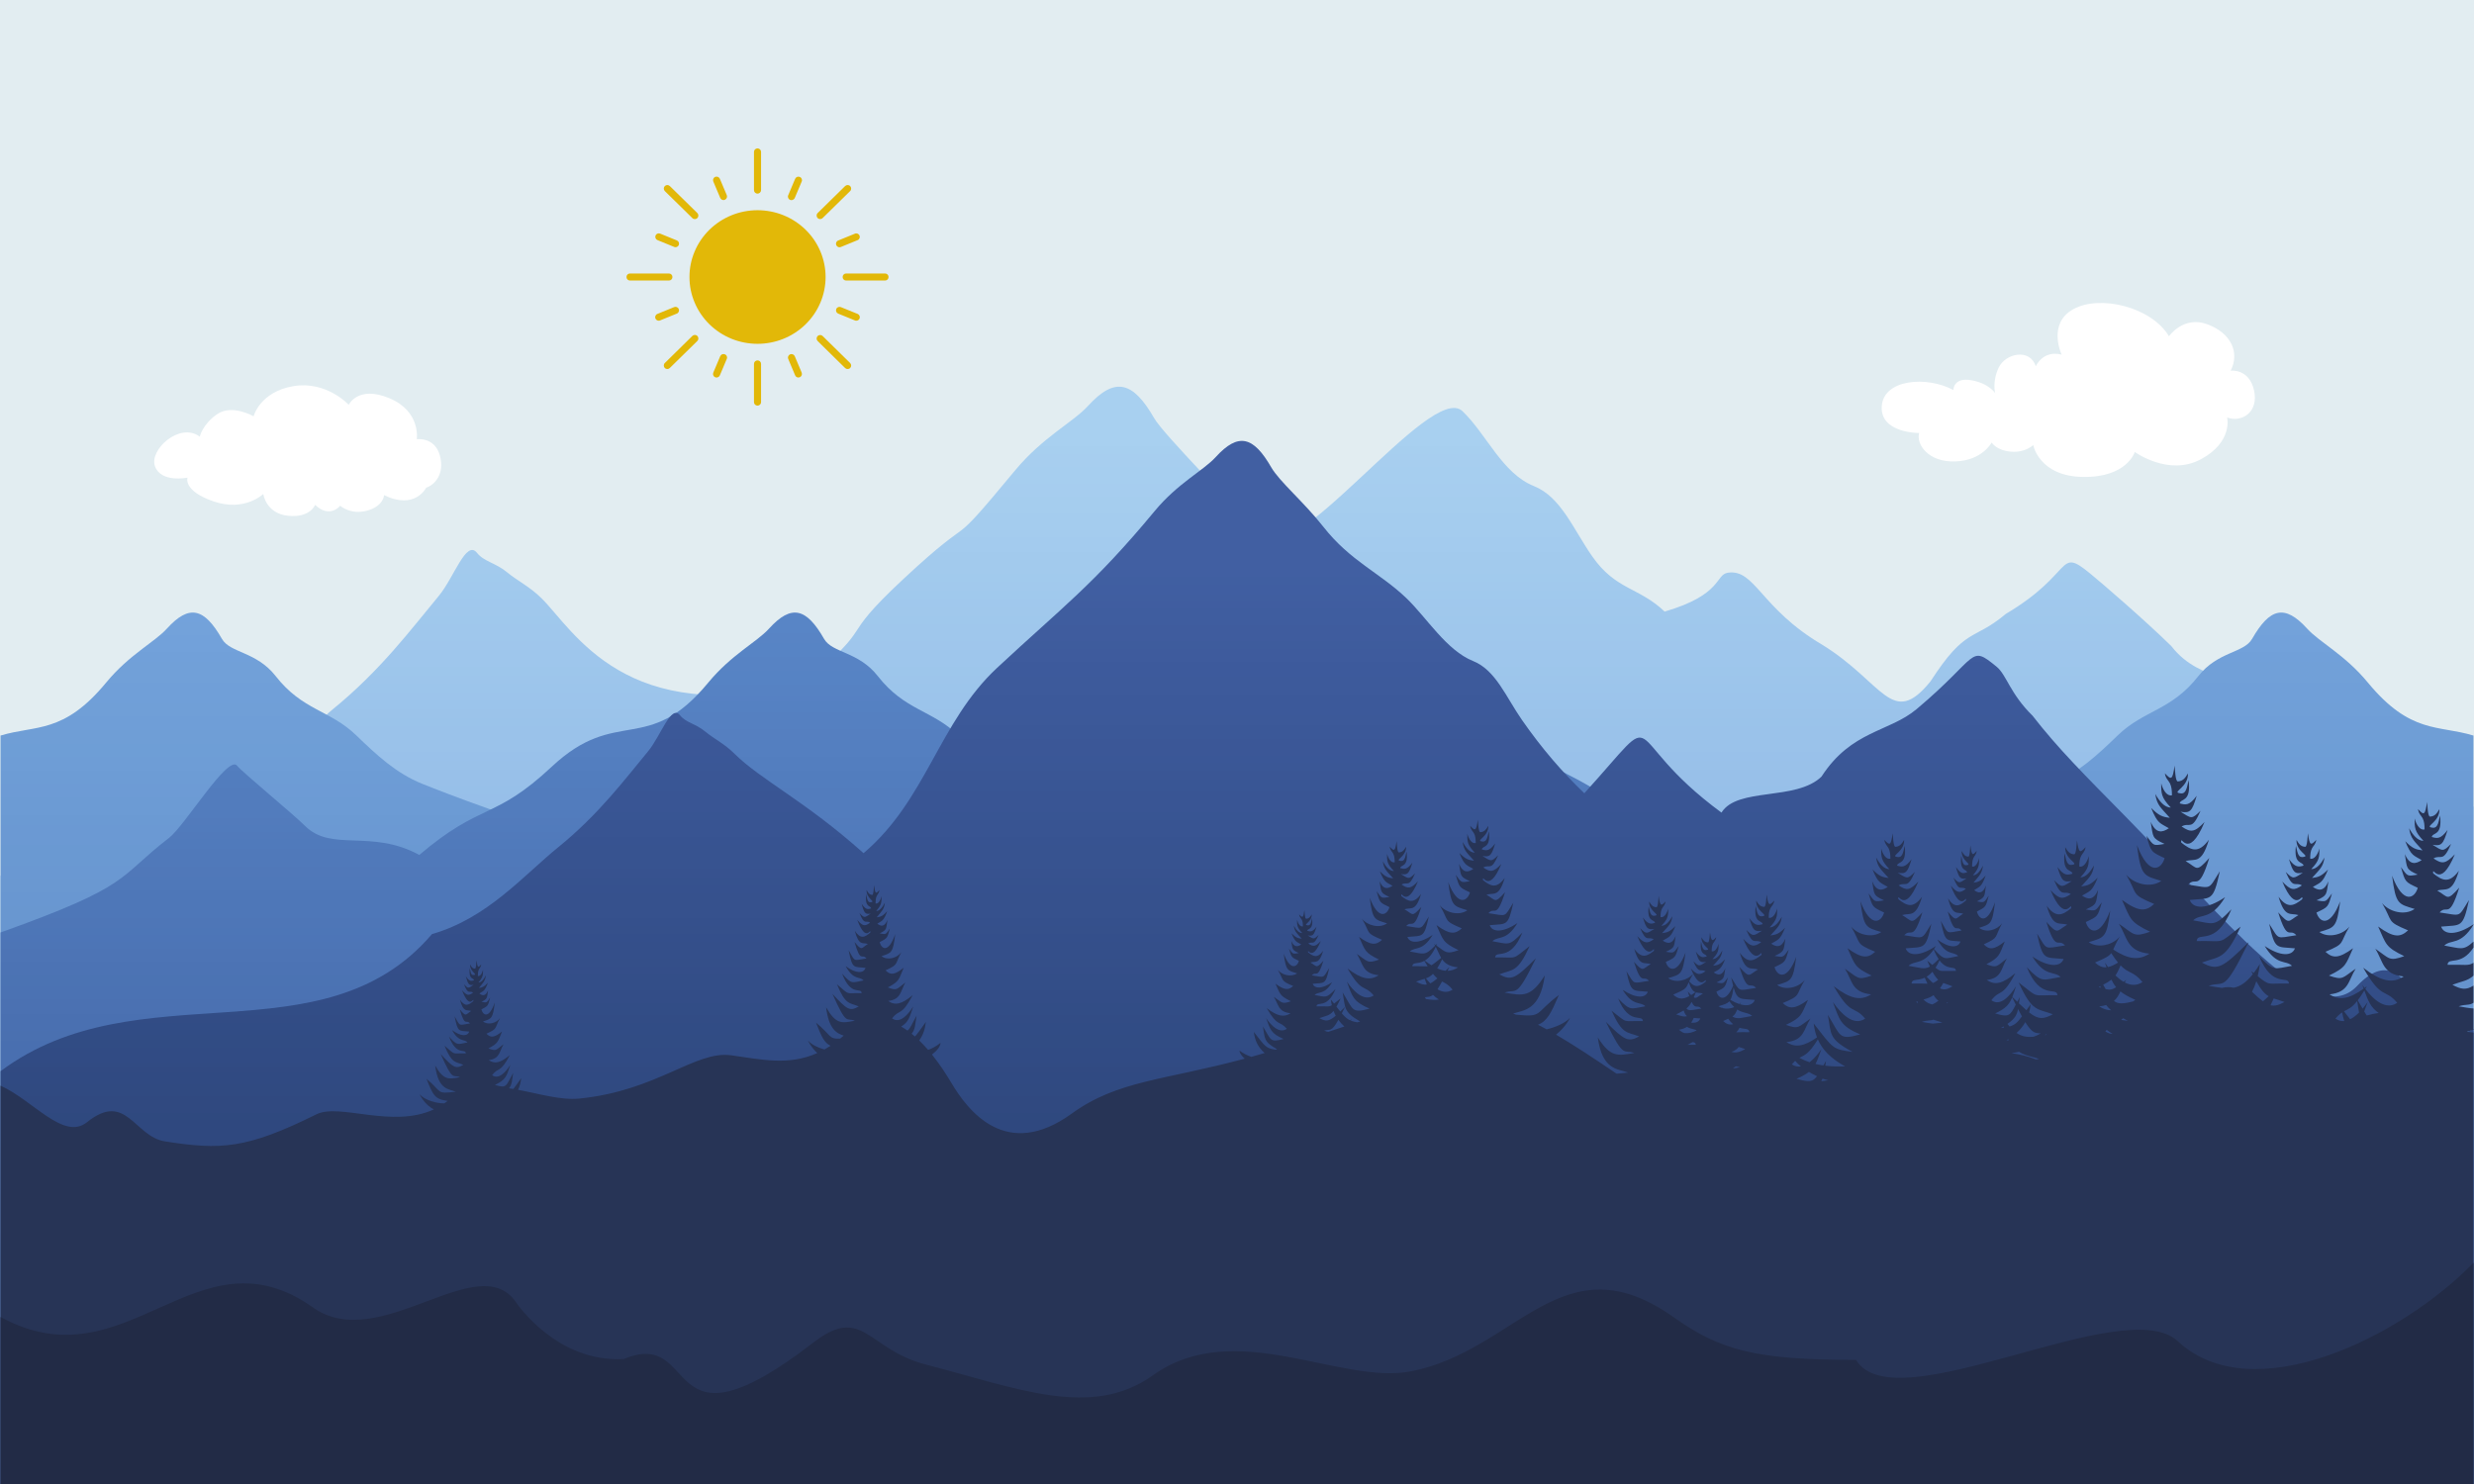 <svg xmlns="http://www.w3.org/2000/svg" xmlns:xlink="http://www.w3.org/1999/xlink" viewBox="0 0 375 225" version="1.0"><defs><clipPath id="a"><path d="M 0.086 58.637 L 374.918 58.637 L 374.918 225 L 0.086 225 Z M 0.086 58.637"/></clipPath><clipPath id="b"><path d="M 252.32 92.727 C 261.113 90.16 259.98 87.109 261.914 86.832 C 266.031 86.234 266.828 92.227 276.207 97.754 C 285.508 103.488 286.77 110.516 292.613 103.312 C 298.039 94.93 299.035 97.277 304.047 93.07 C 314.512 86.867 311.781 82.828 316.816 86.953 C 318.609 88.422 325.039 93.961 329.102 97.938 C 333.746 103.91 340.184 101.773 347.945 109.656 C 356.617 118.461 367.574 115.824 374.918 122.324 L 374.918 225.121 L 0.086 225.121 L 0.086 132.777 C 16.395 131.578 32.43 131.652 43.922 118.191 C 53.961 115.328 43.965 112.797 50.328 107.633 C 57.672 101.68 62.367 95.328 66.496 90.367 C 68.828 87.566 70.656 81.754 72.301 83.82 C 73.375 85.172 75.133 85.328 76.863 86.766 C 78.418 88.062 80.281 88.922 82.094 90.719 C 86.969 95.551 94.871 110.551 121.969 103.562 C 133.375 93.898 126.387 97.621 136.949 87.773 C 148.816 76.715 142.766 84.707 153.852 71.336 C 158.086 66.23 162.629 64.051 164.922 61.539 C 169.008 57.059 171.73 57.816 174.941 63.395 C 176.441 66 187.238 76.684 190.785 81.191 C 195.703 87.449 216.863 57.723 221.684 62.348 C 225.352 65.867 227.688 71.773 232.508 73.699 C 236.598 75.336 238.457 80.207 241.32 84.32 C 244.918 89.5 248.398 88.984 252.32 92.727"/></clipPath><clipPath id="d"><path d="M 62.059 92.793 L 374.918 92.793 L 374.918 225 L 62.059 225 Z M 62.059 92.793"/></clipPath><clipPath id="e"><path d="M 258.555 129.016 C 254.039 122.008 248.387 133.309 244.219 129.789 C 234.746 121.793 235.164 123.605 230.973 127.055 C 229.477 128.281 224.68 129.906 221.301 133.234 C 217.434 138.223 212.383 128.625 205.926 135.215 C 191.684 149.738 184.656 156.816 177.945 149.703 C 168.801 142.98 154.594 124.078 148.172 138.473 C 147.242 140.562 120.312 141.91 111.215 149.777 C 99.75 159.688 68.363 166.812 62.059 159.863 L 91.355 225.121 L 374.918 225.121 L 374.918 111.523 C 369.586 109.898 365.383 111.332 358.918 103.496 C 355.395 99.227 351.613 97.406 349.707 95.309 C 346.305 91.562 344.039 92.195 341.367 96.859 C 340.121 99.035 336.16 98.746 333.211 102.516 C 329.117 107.746 325.02 107.621 321.012 111.484 C 317.957 114.43 314.996 117.234 310.984 118.848 C 303.875 121.703 266.039 136.258 258.555 129.016"/></clipPath><clipPath id="g"><path d="M 0.086 92.793 L 312.945 92.793 L 312.945 225 L 0.086 225 Z M 0.086 92.793"/></clipPath><clipPath id="h"><path d="M 116.449 129.016 C 120.965 122.008 126.617 133.309 130.785 129.789 C 140.258 121.793 139.84 123.605 144.031 127.055 C 145.527 128.281 150.32 129.906 153.703 133.234 C 157.57 138.223 162.621 128.625 169.078 135.215 C 183.32 149.738 190.348 156.816 197.059 149.703 C 206.203 142.98 220.41 124.078 226.832 138.473 C 227.762 140.562 254.691 141.91 263.789 149.777 C 275.254 159.688 306.641 166.812 312.945 159.863 L 283.648 225.121 L 0.086 225.121 L 0.086 111.523 C 5.418 109.898 9.621 111.332 16.086 103.496 C 19.609 99.227 23.391 97.406 25.297 95.309 C 28.699 91.562 30.965 92.195 33.637 96.859 C 34.883 99.035 38.844 98.746 41.793 102.516 C 45.887 107.746 49.984 107.621 53.992 111.484 C 57.047 114.43 60.008 117.234 64.02 118.848 C 71.129 121.703 108.965 136.258 116.449 129.016"/></clipPath><clipPath id="j"><path d="M 0.086 92.793 L 374.918 92.793 L 374.918 225 L 0.086 225 Z M 0.086 92.793"/></clipPath><clipPath id="k"><path d="M 207.719 129.016 C 212.234 122.008 217.887 122.312 222.055 118.797 C 231.527 110.801 231.109 112.609 235.301 116.059 C 236.797 117.285 241.59 118.914 244.973 122.238 C 248.84 127.227 253.891 128.625 260.348 135.215 C 274.59 149.738 281.617 156.816 288.328 149.703 C 297.473 142.98 311.68 124.078 318.102 138.473 C 319.031 140.562 333.145 145.27 342.242 153.133 C 353.711 163.047 368.613 163.145 374.918 156.199 L 374.918 225.121 L 0.086 225.121 L 0.086 141.379 C 20.18 134.199 17.648 133.188 25.617 127.043 C 28.02 125.191 34.566 114.359 35.938 116.09 C 36.723 117.078 44.398 123.387 46.223 125.207 C 50.281 129.246 56.246 125.637 63.559 129.625 C 73.047 121.547 74.852 124.465 83.645 116.234 C 93.52 106.988 98.133 114.676 107.355 103.496 C 110.879 99.227 114.66 97.406 116.566 95.309 C 119.969 91.562 122.234 92.195 124.906 96.859 C 126.152 99.035 130.113 98.746 133.062 102.516 C 137.156 107.746 141.254 107.621 145.262 111.484 C 148.316 114.43 151.277 117.234 155.289 118.848 C 162.398 121.703 200.234 136.258 207.719 129.016"/></clipPath><clipPath id="m"><path d="M 0.086 66.832 L 374.918 66.832 L 374.918 225 L 0.086 225 Z M 0.086 66.832"/></clipPath><clipPath id="n"><path d="M 240.148 120.27 C 252.816 106.312 244.809 111.352 260.934 123.203 C 263.355 119.305 272.219 121.484 276.094 117.75 C 280.641 110.723 286.336 111.027 290.531 107.5 C 300.074 99.48 298.422 97.633 302.645 101.09 C 304.148 102.324 304.676 105.172 308.082 108.508 C 311.977 113.516 315.836 117.355 322.34 123.965 C 336.68 138.535 350.52 156.621 357.277 149.492 C 365.914 140.379 366.766 160.695 374.918 156.004 L 374.918 225.121 L 0.086 225.121 C 0.086 223.465 0.086 164.059 0.086 162.406 C 20.992 146.824 48.887 161.059 65.48 141.621 C 73.891 139.219 79.328 132.742 84.66 128.418 C 90.816 123.422 94.754 118.098 98.211 113.941 C 100.168 111.594 101.699 106.719 103.078 108.453 C 103.977 109.582 105.449 109.711 106.902 110.922 C 108.207 112.008 109.766 112.727 111.285 114.234 C 115.371 118.285 121.996 121.387 130.895 129.355 C 140.453 121.254 142.27 109.523 151.125 101.27 C 161.07 91.996 165.719 88.711 175.008 77.5 C 178.555 73.219 182.363 71.395 184.285 69.289 C 187.711 65.527 189.992 66.168 192.684 70.844 C 193.941 73.027 197.621 76.09 200.594 79.875 C 204.715 85.121 209.148 86.828 213.188 90.703 C 216.262 93.656 219.246 98.605 223.285 100.223 C 226.715 101.594 228.273 105.676 230.672 109.125 C 233.688 113.469 236.859 117.133 240.148 120.27"/></clipPath><clipPath id="p"><path d="M 0.086 116 L 374.922 116 L 374.922 225 L 0.086 225 Z M 0.086 116"/></clipPath><clipPath id="q"><path d="M 0.086 191.031 L 374.922 191.031 L 374.922 225 L 0.086 225 Z M 0.086 191.031"/></clipPath><clipPath id="r"><path d="M 94.949 22.5 L 134.699 22.5 L 134.699 61.5 L 94.949 61.5 Z M 94.949 22.5"/></clipPath><clipPath id="s"><path d="M 23 58 L 67 58 L 67 78.684 L 23 78.684 Z M 23 58"/></clipPath><clipPath id="t"><path d="M 285 45 L 342 45 L 342 72.406 L 285 72.406 Z M 285 45"/></clipPath><linearGradient x1="-.036" gradientTransform="matrix(0 -152.271 152.143 0 187.502 219.544)" xmlns:xlink="http://www.w3.org/1999/xlink" y1="0" x2="1.057" gradientUnits="userSpaceOnUse" y2="0" xlink:type="simple" xlink:actuate="onLoad" id="c" xlink:show="other"><stop stop-color="#75A1DB" offset="0"/><stop stop-color="#75A1DB" offset=".031"/><stop stop-color="#75A1DB" offset=".047"/><stop stop-color="#75A1DB" offset=".063"/><stop stop-color="#76A2DC" offset=".066"/><stop stop-color="#76A2DC" offset=".07"/><stop stop-color="#76A2DC" offset=".078"/><stop stop-color="#77A3DC" offset=".086"/><stop stop-color="#77A3DC" offset=".094"/><stop stop-color="#78A4DC" offset=".102"/><stop stop-color="#78A4DC" offset=".109"/><stop stop-color="#79A4DD" offset=".125"/><stop stop-color="#79A5DD" offset=".133"/><stop stop-color="#7AA6DD" offset=".141"/><stop stop-color="#7AA7DE" offset=".145"/><stop stop-color="#7BA7DE" offset=".148"/><stop stop-color="#7BA7DE" offset=".156"/><stop stop-color="#7BA7DE" offset=".164"/><stop stop-color="#7BA8DE" offset=".172"/><stop stop-color="#7CA8DE" offset=".188"/><stop stop-color="#7DA9DF" offset=".195"/><stop stop-color="#7DAADF" offset=".203"/><stop stop-color="#7EAADF" offset=".219"/><stop stop-color="#7FABDF" offset=".227"/><stop stop-color="#7FACE0" offset=".234"/><stop stop-color="#80ACE0" offset=".25"/><stop stop-color="#81ADE0" offset=".258"/><stop stop-color="#81ADE1" offset=".266"/><stop stop-color="#82ADE1" offset=".27"/><stop stop-color="#83AEE1" offset=".273"/><stop stop-color="#83AEE1" offset=".281"/><stop stop-color="#83AEE1" offset=".289"/><stop stop-color="#83AFE1" offset=".297"/><stop stop-color="#84AFE2" offset=".305"/><stop stop-color="#84B0E2" offset=".313"/><stop stop-color="#85B0E2" offset=".32"/><stop stop-color="#85B1E2" offset=".328"/><stop stop-color="#86B1E2" offset=".336"/><stop stop-color="#86B2E3" offset=".344"/><stop stop-color="#87B2E3" offset=".352"/><stop stop-color="#87B2E3" offset=".359"/><stop stop-color="#88B2E3" offset=".367"/><stop stop-color="#88B3E3" offset=".375"/><stop stop-color="#89B4E4" offset=".391"/><stop stop-color="#8AB4E4" offset=".398"/><stop stop-color="#8AB4E4" offset=".406"/><stop stop-color="#8BB5E4" offset=".422"/><stop stop-color="#8CB5E4" offset=".43"/><stop stop-color="#8CB6E4" offset=".438"/><stop stop-color="#8CB6E5" offset=".445"/><stop stop-color="#8CB7E5" offset=".453"/><stop stop-color="#8DB7E5" offset=".469"/><stop stop-color="#8EB8E5" offset=".477"/><stop stop-color="#8EB8E5" offset=".484"/><stop stop-color="#8FB9E6" offset=".492"/><stop stop-color="#8FB9E6" offset=".5"/><stop stop-color="#90B9E6" offset=".508"/><stop stop-color="#90BAE6" offset=".516"/><stop stop-color="#91BAE6" offset=".523"/><stop stop-color="#91BBE7" offset=".531"/><stop stop-color="#92BBE7" offset=".539"/><stop stop-color="#92BCE7" offset=".547"/><stop stop-color="#93BCE7" offset=".563"/><stop stop-color="#93BCE7" offset=".57"/><stop stop-color="#94BDE8" offset=".578"/><stop stop-color="#94BDE8" offset=".586"/><stop stop-color="#94BEE8" offset=".594"/><stop stop-color="#95BEE8" offset=".609"/><stop stop-color="#96BFE8" offset=".613"/><stop stop-color="#96BFE8" offset=".617"/><stop stop-color="#97BFE9" offset=".625"/><stop stop-color="#97C0E9" offset=".633"/><stop stop-color="#98C0E9" offset=".641"/><stop stop-color="#98C0E9" offset=".648"/><stop stop-color="#99C1E9" offset=".656"/><stop stop-color="#99C1EA" offset=".664"/><stop stop-color="#9AC2EA" offset=".672"/><stop stop-color="#9AC2EA" offset=".688"/><stop stop-color="#9AC3EA" offset=".695"/><stop stop-color="#9BC3EA" offset=".703"/><stop stop-color="#9BC4EB" offset=".711"/><stop stop-color="#9CC4EB" offset=".719"/><stop stop-color="#9CC5EB" offset=".727"/><stop stop-color="#9DC5EB" offset=".734"/><stop stop-color="#9DC6EB" offset=".742"/><stop stop-color="#9EC6EC" offset=".75"/><stop stop-color="#9EC6EC" offset=".758"/><stop stop-color="#9FC6EC" offset=".766"/><stop stop-color="#9FC7EC" offset=".773"/><stop stop-color="#9FC7EC" offset=".781"/><stop stop-color="#9FC8EC" offset=".789"/><stop stop-color="#A0C8EC" offset=".797"/><stop stop-color="#A0C8ED" offset=".805"/><stop stop-color="#A0C9ED" offset=".813"/><stop stop-color="#A1C9ED" offset=".82"/><stop stop-color="#A1CAED" offset=".828"/><stop stop-color="#A2CAED" offset=".836"/><stop stop-color="#A2CAED" offset=".844"/><stop stop-color="#A3CBEE" offset=".859"/><stop stop-color="#A3CBEE" offset=".863"/><stop stop-color="#A4CCEE" offset=".867"/><stop stop-color="#A4CCEE" offset=".875"/><stop stop-color="#A4CCEE" offset=".883"/><stop stop-color="#A5CDEE" offset=".891"/><stop stop-color="#A5CDEE" offset=".898"/><stop stop-color="#A6CDEF" offset=".906"/><stop stop-color="#A6CEEF" offset=".922"/><stop stop-color="#A7CEEF" offset=".938"/><stop stop-color="#A7CFEF" offset=".945"/><stop stop-color="#A8D0F0" offset=".953"/><stop stop-color="#A8D0F0" offset=".969"/><stop stop-color="#A8D0F0" offset="1"/></linearGradient><linearGradient x1=".09" gradientTransform="matrix(0 -157.014 156.881 0 218.49 239.18)" xmlns:xlink="http://www.w3.org/1999/xlink" y1="0" x2=".932" gradientUnits="userSpaceOnUse" y2="0" xlink:type="simple" xlink:actuate="onLoad" id="f" xlink:show="other"><stop stop-color="#5681BC" offset="0"/><stop stop-color="#5682BC" offset=".016"/><stop stop-color="#5682BC" offset=".023"/><stop stop-color="#5682BD" offset=".031"/><stop stop-color="#5683BD" offset=".047"/><stop stop-color="#5783BD" offset=".063"/><stop stop-color="#5783BE" offset=".07"/><stop stop-color="#5784BE" offset=".078"/><stop stop-color="#5784BE" offset=".094"/><stop stop-color="#5884BF" offset=".102"/><stop stop-color="#5885BF" offset=".109"/><stop stop-color="#5885BF" offset=".125"/><stop stop-color="#5986C0" offset=".141"/><stop stop-color="#5986C1" offset=".156"/><stop stop-color="#5A87C1" offset=".188"/><stop stop-color="#5A87C2" offset=".195"/><stop stop-color="#5B88C3" offset=".203"/><stop stop-color="#5B88C3" offset=".219"/><stop stop-color="#5C89C3" offset=".234"/><stop stop-color="#5C89C4" offset=".25"/><stop stop-color="#5C8AC4" offset=".266"/><stop stop-color="#5D8AC5" offset=".281"/><stop stop-color="#5E8BC5" offset=".297"/><stop stop-color="#5E8BC5" offset=".313"/><stop stop-color="#5F8CC6" offset=".328"/><stop stop-color="#5F8CC6" offset=".344"/><stop stop-color="#5F8DC7" offset=".359"/><stop stop-color="#608DC7" offset=".375"/><stop stop-color="#608EC8" offset=".391"/><stop stop-color="#618EC8" offset=".406"/><stop stop-color="#618FC9" offset=".414"/><stop stop-color="#6190C9" offset=".422"/><stop stop-color="#6290CA" offset=".438"/><stop stop-color="#6391CA" offset=".469"/><stop stop-color="#6391CB" offset=".484"/><stop stop-color="#6492CC" offset=".5"/><stop stop-color="#6492CC" offset=".516"/><stop stop-color="#6493CD" offset=".531"/><stop stop-color="#6593CD" offset=".539"/><stop stop-color="#6593CD" offset=".547"/><stop stop-color="#6694CD" offset=".563"/><stop stop-color="#6694CE" offset=".578"/><stop stop-color="#6795CE" offset=".594"/><stop stop-color="#6795CF" offset=".602"/><stop stop-color="#6795CF" offset=".609"/><stop stop-color="#6896D0" offset=".625"/><stop stop-color="#6896D0" offset=".641"/><stop stop-color="#6997D0" offset=".656"/><stop stop-color="#6997D1" offset=".672"/><stop stop-color="#6A98D1" offset=".688"/><stop stop-color="#6A98D2" offset=".703"/><stop stop-color="#6A99D2" offset=".719"/><stop stop-color="#6B99D3" offset=".75"/><stop stop-color="#6B9AD3" offset=".766"/><stop stop-color="#6C9BD4" offset=".773"/><stop stop-color="#6C9BD4" offset=".781"/><stop stop-color="#6D9BD5" offset=".797"/><stop stop-color="#6D9CD5" offset=".813"/><stop stop-color="#6E9DD6" offset=".828"/><stop stop-color="#6E9ED6" offset=".844"/><stop stop-color="#6F9ED6" offset=".859"/><stop stop-color="#6F9ED7" offset=".875"/><stop stop-color="#709FD7" offset=".891"/><stop stop-color="#709FD8" offset=".906"/><stop stop-color="#71A0D8" offset=".938"/><stop stop-color="#71A0D9" offset=".953"/><stop stop-color="#72A1DA" offset=".961"/><stop stop-color="#72A1DA" offset=".969"/><stop stop-color="#73A2DA" offset=".984"/><stop stop-color="#73A2DB" offset="1"/></linearGradient><linearGradient x1=".09" gradientTransform="matrix(0 -157.014 156.881 0 156.514 239.179)" xmlns:xlink="http://www.w3.org/1999/xlink" y1="0" x2=".932" gradientUnits="userSpaceOnUse" y2="0" xlink:type="simple" xlink:actuate="onLoad" id="i" xlink:show="other"><stop stop-color="#5681BC" offset="0"/><stop stop-color="#5682BC" offset=".016"/><stop stop-color="#5682BC" offset=".023"/><stop stop-color="#5682BD" offset=".031"/><stop stop-color="#5683BD" offset=".047"/><stop stop-color="#5783BD" offset=".063"/><stop stop-color="#5783BE" offset=".07"/><stop stop-color="#5784BE" offset=".078"/><stop stop-color="#5784BE" offset=".094"/><stop stop-color="#5884BF" offset=".102"/><stop stop-color="#5885BF" offset=".109"/><stop stop-color="#5885BF" offset=".125"/><stop stop-color="#5986C0" offset=".141"/><stop stop-color="#5986C1" offset=".156"/><stop stop-color="#5A87C1" offset=".188"/><stop stop-color="#5A87C2" offset=".195"/><stop stop-color="#5B88C3" offset=".203"/><stop stop-color="#5B88C3" offset=".219"/><stop stop-color="#5C89C3" offset=".234"/><stop stop-color="#5C89C4" offset=".25"/><stop stop-color="#5C8AC4" offset=".266"/><stop stop-color="#5D8AC5" offset=".281"/><stop stop-color="#5E8BC5" offset=".297"/><stop stop-color="#5E8BC5" offset=".313"/><stop stop-color="#5F8CC6" offset=".328"/><stop stop-color="#5F8CC6" offset=".344"/><stop stop-color="#5F8DC7" offset=".359"/><stop stop-color="#608DC7" offset=".375"/><stop stop-color="#608EC8" offset=".391"/><stop stop-color="#618EC8" offset=".406"/><stop stop-color="#618FC9" offset=".414"/><stop stop-color="#6190C9" offset=".422"/><stop stop-color="#6290CA" offset=".438"/><stop stop-color="#6391CA" offset=".469"/><stop stop-color="#6391CB" offset=".484"/><stop stop-color="#6492CC" offset=".5"/><stop stop-color="#6492CC" offset=".516"/><stop stop-color="#6493CD" offset=".531"/><stop stop-color="#6593CD" offset=".539"/><stop stop-color="#6593CD" offset=".547"/><stop stop-color="#6694CD" offset=".563"/><stop stop-color="#6694CE" offset=".578"/><stop stop-color="#6795CE" offset=".594"/><stop stop-color="#6795CF" offset=".602"/><stop stop-color="#6795CF" offset=".609"/><stop stop-color="#6896D0" offset=".625"/><stop stop-color="#6896D0" offset=".641"/><stop stop-color="#6997D0" offset=".656"/><stop stop-color="#6997D1" offset=".672"/><stop stop-color="#6A98D1" offset=".688"/><stop stop-color="#6A98D2" offset=".703"/><stop stop-color="#6A99D2" offset=".719"/><stop stop-color="#6B99D3" offset=".75"/><stop stop-color="#6B9AD3" offset=".766"/><stop stop-color="#6C9BD4" offset=".773"/><stop stop-color="#6C9BD4" offset=".781"/><stop stop-color="#6D9BD5" offset=".797"/><stop stop-color="#6D9CD5" offset=".813"/><stop stop-color="#6E9DD6" offset=".828"/><stop stop-color="#6E9ED6" offset=".844"/><stop stop-color="#6F9ED6" offset=".859"/><stop stop-color="#6F9ED7" offset=".875"/><stop stop-color="#709FD7" offset=".891"/><stop stop-color="#709FD8" offset=".906"/><stop stop-color="#71A0D8" offset=".938"/><stop stop-color="#71A0D9" offset=".953"/><stop stop-color="#72A1DA" offset=".961"/><stop stop-color="#72A1DA" offset=".969"/><stop stop-color="#73A2DA" offset=".984"/><stop stop-color="#73A2DB" offset="1"/></linearGradient><linearGradient x1=".067" gradientTransform="matrix(0 -148.048 147.923 0 187.502 234.907)" xmlns:xlink="http://www.w3.org/1999/xlink" y1="0" x2=".96" gradientUnits="userSpaceOnUse" y2="0" xlink:type="simple" xlink:actuate="onLoad" id="l" xlink:show="other"><stop stop-color="#3A5A99" offset="0"/><stop stop-color="#3A5A99" offset=".016"/><stop stop-color="#3B5A99" offset=".023"/><stop stop-color="#3B5B9A" offset=".031"/><stop stop-color="#3B5B9B" offset=".047"/><stop stop-color="#3C5C9C" offset=".063"/><stop stop-color="#3D5C9C" offset=".07"/><stop stop-color="#3D5D9C" offset=".078"/><stop stop-color="#3D5D9D" offset=".086"/><stop stop-color="#3D5E9D" offset=".094"/><stop stop-color="#3D5E9D" offset=".102"/><stop stop-color="#3E5E9E" offset=".109"/><stop stop-color="#3E5F9F" offset=".125"/><stop stop-color="#3F5F9F" offset=".156"/><stop stop-color="#3F60A0" offset=".164"/><stop stop-color="#3F61A1" offset=".172"/><stop stop-color="#4061A1" offset=".188"/><stop stop-color="#4062A2" offset=".195"/><stop stop-color="#4163A3" offset=".203"/><stop stop-color="#4163A3" offset=".219"/><stop stop-color="#4163A3" offset=".227"/><stop stop-color="#4163A4" offset=".234"/><stop stop-color="#4164A4" offset=".242"/><stop stop-color="#4264A5" offset=".25"/><stop stop-color="#4265A5" offset=".266"/><stop stop-color="#4365A5" offset=".281"/><stop stop-color="#4366A6" offset=".297"/><stop stop-color="#4366A7" offset=".313"/><stop stop-color="#4467A8" offset=".32"/><stop stop-color="#4468A8" offset=".328"/><stop stop-color="#4468A9" offset=".336"/><stop stop-color="#4569A9" offset=".344"/><stop stop-color="#4569A9" offset=".359"/><stop stop-color="#4669AA" offset=".375"/><stop stop-color="#466AAA" offset=".383"/><stop stop-color="#466BAB" offset=".391"/><stop stop-color="#466BAC" offset=".398"/><stop stop-color="#476CAC" offset=".406"/><stop stop-color="#476CAC" offset=".422"/><stop stop-color="#476CAD" offset=".438"/><stop stop-color="#486DAE" offset=".445"/><stop stop-color="#486DAE" offset=".453"/><stop stop-color="#496EAE" offset=".461"/><stop stop-color="#496EAF" offset=".469"/><stop stop-color="#496FAF" offset=".477"/><stop stop-color="#496FB0" offset=".484"/><stop stop-color="#496FB0" offset=".5"/><stop stop-color="#4A70B0" offset=".516"/><stop stop-color="#4A70B1" offset=".523"/><stop stop-color="#4A70B1" offset=".531"/><stop stop-color="#4B71B2" offset=".547"/><stop stop-color="#4B72B3" offset=".563"/><stop stop-color="#4B73B3" offset=".578"/><stop stop-color="#4C73B4" offset=".586"/><stop stop-color="#4C73B4" offset=".594"/><stop stop-color="#4D74B5" offset=".602"/><stop stop-color="#4D74B5" offset=".609"/><stop stop-color="#4D75B6" offset=".617"/><stop stop-color="#4D75B7" offset=".625"/><stop stop-color="#4D76B7" offset=".633"/><stop stop-color="#4E76B7" offset=".641"/><stop stop-color="#4E77B8" offset=".656"/><stop stop-color="#4E77B8" offset=".672"/><stop stop-color="#4F78B9" offset=".688"/><stop stop-color="#5078B9" offset=".703"/><stop stop-color="#5079BA" offset=".711"/><stop stop-color="#5079BA" offset=".719"/><stop stop-color="#507ABB" offset=".734"/><stop stop-color="#517ABB" offset=".742"/><stop stop-color="#517BBC" offset=".75"/><stop stop-color="#527BBC" offset=".758"/><stop stop-color="#527CBD" offset=".766"/><stop stop-color="#527CBD" offset=".781"/><stop stop-color="#527DBE" offset=".813"/><stop stop-color="#537EBF" offset=".82"/><stop stop-color="#537EBF" offset=".828"/><stop stop-color="#547FC0" offset=".836"/><stop stop-color="#547FC0" offset=".844"/><stop stop-color="#557FC0" offset=".859"/><stop stop-color="#5580C1" offset=".867"/><stop stop-color="#5580C1" offset=".875"/><stop stop-color="#5581C2" offset=".891"/><stop stop-color="#5681C3" offset=".898"/><stop stop-color="#5682C3" offset=".906"/><stop stop-color="#5683C4" offset=".922"/><stop stop-color="#5783C4" offset=".938"/><stop stop-color="#5784C5" offset=".953"/><stop stop-color="#5884C5" offset=".969"/><stop stop-color="#5885C6" offset=".977"/><stop stop-color="#5885C6" offset=".984"/><stop stop-color="#5985C7" offset="1"/></linearGradient><linearGradient x1="-.122" gradientTransform="matrix(0 -124.845 124.74 0 187.502 209.769)" xmlns:xlink="http://www.w3.org/1999/xlink" y1="0" x2="1.145" gradientUnits="userSpaceOnUse" y2="0" xlink:type="simple" xlink:actuate="onLoad" id="o" xlink:show="other"><stop stop-color="#283F6F" offset="0"/><stop stop-color="#283F6F" offset=".063"/><stop stop-color="#283F6F" offset=".094"/><stop stop-color="#283F6F" offset=".102"/><stop stop-color="#283F6F" offset=".105"/><stop stop-color="#283F70" offset=".109"/><stop stop-color="#294070" offset=".125"/><stop stop-color="#294071" offset=".141"/><stop stop-color="#294172" offset=".148"/><stop stop-color="#2A4172" offset=".156"/><stop stop-color="#2A4173" offset=".172"/><stop stop-color="#2A4274" offset=".18"/><stop stop-color="#2A4275" offset=".188"/><stop stop-color="#2A4376" offset=".195"/><stop stop-color="#2B4376" offset=".203"/><stop stop-color="#2B4377" offset=".211"/><stop stop-color="#2B4377" offset=".219"/><stop stop-color="#2B4477" offset=".227"/><stop stop-color="#2C4478" offset=".234"/><stop stop-color="#2C4579" offset=".242"/><stop stop-color="#2C4579" offset=".25"/><stop stop-color="#2C457A" offset=".266"/><stop stop-color="#2D467A" offset=".273"/><stop stop-color="#2D467B" offset=".281"/><stop stop-color="#2D467B" offset=".289"/><stop stop-color="#2E477C" offset=".297"/><stop stop-color="#2E477C" offset=".305"/><stop stop-color="#2E477D" offset=".313"/><stop stop-color="#2F487D" offset=".32"/><stop stop-color="#2F487E" offset=".324"/><stop stop-color="#2F487F" offset=".328"/><stop stop-color="#2F487F" offset=".344"/><stop stop-color="#2F497F" offset=".352"/><stop stop-color="#304980" offset=".359"/><stop stop-color="#304980" offset=".367"/><stop stop-color="#304A81" offset=".375"/><stop stop-color="#304A82" offset=".391"/><stop stop-color="#314A82" offset=".398"/><stop stop-color="#314B83" offset=".402"/><stop stop-color="#314B84" offset=".406"/><stop stop-color="#314B84" offset=".414"/><stop stop-color="#314C84" offset=".422"/><stop stop-color="#314C85" offset=".438"/><stop stop-color="#324C85" offset=".445"/><stop stop-color="#324D86" offset=".453"/><stop stop-color="#334D87" offset=".469"/><stop stop-color="#334E88" offset=".477"/><stop stop-color="#334E88" offset=".484"/><stop stop-color="#344E89" offset=".492"/><stop stop-color="#344F89" offset=".5"/><stop stop-color="#344F8A" offset=".508"/><stop stop-color="#344F8A" offset=".516"/><stop stop-color="#344F8B" offset=".523"/><stop stop-color="#35508B" offset=".531"/><stop stop-color="#35508C" offset=".539"/><stop stop-color="#36518D" offset=".547"/><stop stop-color="#36518D" offset=".563"/><stop stop-color="#36518E" offset=".57"/><stop stop-color="#36528E" offset=".578"/><stop stop-color="#37528F" offset=".586"/><stop stop-color="#375390" offset=".594"/><stop stop-color="#375390" offset=".609"/><stop stop-color="#375391" offset=".617"/><stop stop-color="#385492" offset=".625"/><stop stop-color="#385492" offset=".633"/><stop stop-color="#385593" offset=".641"/><stop stop-color="#395594" offset=".648"/><stop stop-color="#395594" offset=".656"/><stop stop-color="#395695" offset=".672"/><stop stop-color="#3A5695" offset=".68"/><stop stop-color="#3A5796" offset=".688"/><stop stop-color="#3A5797" offset=".695"/><stop stop-color="#3B5797" offset=".703"/><stop stop-color="#3B5797" offset=".711"/><stop stop-color="#3B5898" offset=".719"/><stop stop-color="#3B5898" offset=".727"/><stop stop-color="#3C5999" offset=".73"/><stop stop-color="#3C5999" offset=".734"/><stop stop-color="#3C599A" offset=".742"/><stop stop-color="#3C599A" offset=".75"/><stop stop-color="#3D5A9B" offset=".766"/><stop stop-color="#3D5A9B" offset=".773"/><stop stop-color="#3D5A9C" offset=".777"/><stop stop-color="#3D5A9C" offset=".781"/><stop stop-color="#3E5B9D" offset=".797"/><stop stop-color="#3E5C9D" offset=".805"/><stop stop-color="#3F5C9E" offset=".813"/><stop stop-color="#3F5C9E" offset=".82"/><stop stop-color="#3F5D9F" offset=".828"/><stop stop-color="#3F5D9F" offset=".836"/><stop stop-color="#405DA0" offset=".844"/><stop stop-color="#405EA0" offset=".852"/><stop stop-color="#405EA1" offset=".855"/><stop stop-color="#405EA1" offset=".859"/><stop stop-color="#405FA1" offset=".867"/><stop stop-color="#415FA2" offset=".875"/><stop stop-color="#415FA2" offset="1"/></linearGradient></defs><path fill="#FFF" d="M-37.5 -22.5H412.5V247.5H-37.5z"/><path fill="#FFF" d="M-37.5 -22.5H412.5V247.5H-37.5z"/><path fill="#E2EDF1" d="M-37.5 -22.5H412.5V247.5H-37.5z"/><g clip-path="url(#a)"><g clip-path="url(#b)"><path fill="url(#c)" d="M 0.086 225 L 374.918 225 L 374.918 58.637 L 0.086 58.637 Z M 0.086 225"/></g></g><g clip-path="url(#d)"><g clip-path="url(#e)"><path fill="url(#f)" d="M 62.059 225 L 374.918 225 L 374.918 92.793 L 62.059 92.793 Z M 62.059 225"/></g></g><g clip-path="url(#g)"><g clip-path="url(#h)"><path fill="url(#i)" d="M 0.086 225 L 312.945 225 L 312.945 92.793 L 0.086 92.793 Z M 0.086 225"/></g></g><g clip-path="url(#j)"><g clip-path="url(#k)"><path fill="url(#l)" d="M 0.086 225 L 374.918 225 L 374.918 92.793 L 0.086 92.793 Z M 0.086 225"/></g></g><g clip-path="url(#m)"><g clip-path="url(#n)"><path fill="url(#o)" d="M 0.086 225 L 374.918 225 L 374.918 66.832 L 0.086 66.832 Z M 0.086 225"/></g></g><g clip-path="url(#p)"><path fill="#273456" d="M 305.543 152.32 C 305.375 151.984 305.191 151.613 304.996 151.219 C 304.562 152.297 304.035 152.902 302.422 153.652 C 304.535 154.301 304.676 153.988 305.543 152.32 Z M 309.984 156.938 L 310.262 156.891 C 310.191 156.867 310.125 156.844 310.062 156.824 C 310.039 156.863 310.012 156.898 309.984 156.938 Z M 305.66 156.613 C 306.457 157.16 307.254 157.273 308.234 157.191 C 308.605 157.059 308.969 156.895 309.332 156.688 C 308.504 156.605 308.07 156.719 306.988 154.977 C 306.664 155.555 306.23 156.098 305.66 156.613 Z M 304.281 155.242 C 304.391 155.383 304.496 155.512 304.602 155.633 C 305.363 155.422 305.758 155.074 306.48 154.105 C 306.301 153.777 306.102 153.41 305.887 152.992 C 305.715 153.883 305.41 154.453 304.281 155.242 Z M 303.75 155.801 L 303.703 155.621 C 303.574 155.699 303.441 155.781 303.297 155.867 C 303.457 155.844 303.609 155.82 303.75 155.801 Z M 304.473 157.719 L 304.395 157.562 C 304.316 157.613 304.234 157.66 304.152 157.715 Z M 304.883 159.68 C 306.16 159.852 307.398 160.152 308.59 160.621 L 309.074 160.57 C 308.234 160.223 307.102 160.141 306.055 159.473 C 305.691 159.555 305.285 159.621 304.883 159.68 Z M 263.105 161.672 C 262.977 161.754 262.84 161.859 262.688 162.004 C 263.008 161.953 263.355 161.891 263.734 161.824 C 263.496 161.742 263.289 161.699 263.105 161.672 Z M 262.281 151.598 C 262.766 151.887 263.219 152.094 263.633 152.227 C 263.734 152.141 263.828 152.043 263.914 151.941 C 263.848 152.051 263.785 152.156 263.73 152.258 C 264.898 152.609 265.719 152.348 265.984 151.609 C 263.844 151.395 263.34 151.73 262.77 149.707 C 262.633 150.66 262.496 151.23 262.281 151.598 Z M 262.59 154.121 C 263.391 154.598 263.941 154.309 265.578 154.035 C 264.988 153.465 264.254 153.684 263.328 153.059 C 263.082 153.594 263 153.848 262.59 154.121 Z M 261.074 152.84 L 261.023 152.719 L 261.164 152.863 C 261.715 153 262.332 152.926 262.875 152.695 C 262.637 152.473 262.387 152.188 262.125 151.816 C 261.797 152.195 261.312 152.309 260.492 152.559 C 260.668 152.688 260.867 152.777 261.074 152.84 Z M 262.699 155.285 C 262.453 155.086 262.203 154.816 261.953 154.465 C 261.742 154.562 261.488 154.672 261.184 154.801 C 261.66 155.242 262.094 155.438 262.699 155.285 Z M 263.184 156.516 C 263.621 156.504 264.227 156.477 265.156 156.496 C 265.113 155.859 264.504 156.086 263.672 155.824 C 263.531 156.098 263.387 156.312 263.184 156.516 Z M 262.457 159.477 C 263.117 159.691 263.695 159.516 264.539 159.062 C 264.168 158.922 263.844 158.824 263.551 158.734 C 263.305 159.051 262.977 159.309 262.457 159.477 Z M 256.566 157.996 C 256.305 158.152 256.066 158.246 255.797 158.414 C 256.113 158.406 256.516 158.398 257.047 158.406 C 257.027 158.102 256.848 158.039 256.566 157.996 Z M 255.699 155.688 C 255.398 155.887 255.008 156.035 254.492 156.125 C 254.824 156.414 255.078 156.566 255.336 156.633 C 255.895 156.699 256.488 156.57 257.176 156.23 C 256.766 155.988 256.281 156.027 255.699 155.688 Z M 256.734 154.336 C 256.617 154.59 256.492 154.832 256.344 155.047 C 257.051 155.145 257.543 154.914 257.723 154.414 C 257.332 154.375 257.008 154.355 256.734 154.336 Z M 255.199 153.199 C 254.906 153.379 254.539 153.574 254.066 153.801 C 254.91 154.102 255.336 154.188 255.715 154.07 C 255.508 153.91 255.352 153.645 255.199 153.199 Z M 256.406 151.906 C 256.195 152.316 255.98 152.613 255.625 152.902 C 255.953 153.27 256.25 153.188 257.34 153.008 L 257.441 152.938 L 257.402 152.996 C 257.547 152.973 257.707 152.949 257.879 152.922 C 257.258 152.227 257.004 153.141 256.406 151.906 Z M 257.059 150.465 C 256.934 150.742 256.828 150.988 256.73 151.207 C 257.156 151.461 257.324 151.098 258.121 150.637 C 257.727 150.512 257.383 150.57 257.059 150.465 Z M 255.98 148.926 C 255.559 149.859 255.559 149.988 253.621 150.801 C 254.332 151.453 254.953 151.621 256.055 151.031 C 255.98 150.824 255.902 150.59 255.82 150.328 C 256.023 150.555 256.191 150.734 256.336 150.875 C 256.535 150.754 256.754 150.609 256.988 150.441 C 256.641 150.301 256.32 149.941 255.98 148.926 Z M 256.648 147.633 C 256.363 148.117 256.18 148.488 256.043 148.789 C 256.965 149.895 257.66 149.543 258.551 148.828 C 258.648 147.938 258.016 150.285 256.648 147.633 Z M 344.16 152.414 C 344.82 152.578 345.426 152.383 346.281 151.922 C 345.629 151.672 345.102 151.543 344.641 151.383 C 344.473 151.754 344.312 152.098 344.16 152.414 Z M 341.352 150.375 C 342.016 151.008 342.551 151.484 343.012 151.82 C 343.266 151.586 343.551 151.332 343.879 151.047 C 343.273 150.691 342.719 150.09 342.004 148.773 C 341.812 149.395 341.594 149.922 341.352 150.375 Z M 319.328 156.145 C 319.262 156.219 319.191 156.297 319.121 156.387 C 319.484 156.629 319.852 156.746 320.223 156.762 C 319.902 156.559 319.609 156.352 319.328 156.145 Z M 321.82 154.383 C 321.715 154.48 321.609 154.562 321.512 154.637 C 321.816 154.684 322.152 154.73 322.531 154.777 C 322.277 154.641 322.043 154.512 321.82 154.383 Z M 323.828 151.668 L 323.805 151.703 L 323.871 151.684 Z M 319.242 152.383 C 318.941 152.477 318.594 152.543 318.191 152.586 C 318.785 152.973 319.371 153.172 320.004 153.176 C 319.684 152.906 319.438 152.648 319.242 152.383 Z M 321.41 150.316 C 321.148 150.871 320.879 151.367 320.426 151.758 C 321.02 152.238 321.773 152.234 323.336 151.828 C 323.445 151.754 323.555 151.676 323.664 151.594 C 322.664 151.156 321.949 150.754 321.41 150.316 Z M 318.359 149.523 L 318.105 149.652 C 318.207 149.688 318.301 149.719 318.395 149.75 Z M 320.039 148.531 C 319.73 148.781 319.336 149.023 318.793 149.305 C 318.934 149.547 319.059 149.77 319.176 149.977 C 319.871 150.129 320.234 150.02 320.754 149.676 C 320.469 149.332 320.242 148.957 320.039 148.531 Z M 321.434 146.375 C 321.145 147.031 320.934 147.5 320.652 147.895 C 321.043 148.273 321.457 148.609 321.883 148.859 C 322.008 148.773 322.141 148.68 322.281 148.582 C 322.203 148.707 322.133 148.832 322.062 148.957 C 322.934 149.41 323.855 149.496 324.75 148.895 C 323.316 147.184 322.699 147.684 321.434 146.375 Z M 320.012 144.512 C 319.68 144.969 319.148 145.266 317.555 145.934 C 318.121 146.453 318.641 146.727 319.301 146.656 C 319.219 146.434 319.137 146.199 319.043 145.949 C 319.199 146.172 319.363 146.398 319.535 146.621 C 319.961 146.535 320.453 146.312 321.047 145.945 C 320.742 145.582 320.406 145.117 320.012 144.512 Z M 355.008 153.504 C 354.715 153.699 354.391 153.973 353.996 154.445 C 354.438 154.746 354.891 154.848 355.336 154.805 C 355.195 154.383 355.09 153.953 355.008 153.504 Z M 357.297 151.77 C 356.418 152.871 355.895 153 355.289 153.332 C 355.645 153.785 355.953 154.184 356.227 154.535 C 356.695 154.305 357.148 153.949 357.57 153.527 C 357.48 153.031 357.41 152.461 357.297 151.77 Z M 358.379 150.176 C 357.996 150.805 357.668 151.285 357.375 151.664 C 357.668 152.137 357.91 152.559 358.121 152.93 C 358.395 152.602 358.652 152.258 358.883 151.922 C 358.688 152.465 358.52 152.938 358.359 153.355 C 358.496 153.582 358.617 153.789 358.734 153.969 C 359.371 153.781 359.973 153.66 360.551 153.586 C 359.344 152.738 358.965 151.797 358.379 150.176 Z M 293.379 146.719 C 294.25 147.445 294.207 147.156 296.473 147.203 C 296.414 146.309 295.246 147.281 293.988 145.617 C 293.785 146.047 293.582 146.41 293.379 146.719 Z M 292.52 146.551 C 292.391 146.277 292.258 145.977 292.117 145.637 C 292.43 145.898 292.68 146.113 292.891 146.297 C 293.164 146.09 293.473 145.805 293.848 145.422 C 293.602 145.051 293.348 144.57 293.105 143.949 C 291.422 146.387 290.199 145.555 289.293 146.434 C 291.055 146.727 291.664 147.043 292.52 146.551 Z M 294.055 149.848 C 294.676 150.148 295.184 150.004 295.957 149.547 C 295.387 149.309 294.949 149.199 294.559 149.039 C 294.383 149.352 294.215 149.617 294.055 149.848 Z M 292.035 148.086 C 292.395 148.465 292.703 148.781 292.984 149.039 C 293.223 148.957 293.453 148.809 293.789 148.555 C 293.508 148.293 293.23 147.918 292.91 147.336 C 292.613 147.676 292.32 147.914 292.035 148.086 Z M 292.16 149.141 C 292.031 148.871 291.891 148.574 291.742 148.242 C 290.648 148.75 289.809 148.336 289.754 149.121 C 290.965 149.098 291.668 149.141 292.16 149.141 Z M 295.043 152.109 L 295.285 152.062 C 295.223 152.039 295.16 152.02 295.102 152 Z M 291.547 151.551 C 291.996 151.992 292.43 152.207 292.91 152.289 C 293.191 152.168 293.488 151.98 293.828 151.723 C 293.613 151.598 293.383 151.355 293.086 150.883 C 292.617 151.223 292.137 151.371 291.547 151.551 Z M 290.727 152.074 C 290.699 152 290.676 151.922 290.648 151.84 L 290.43 151.922 C 290.531 151.977 290.629 152.027 290.727 152.074 Z M 292.973 155.199 C 293.359 155.172 293.832 155.117 294.41 155.047 C 294.023 154.871 293.547 154.781 293.059 154.602 C 292.586 154.781 292.129 154.648 291.305 154.934 C 291.926 155.043 292.473 155.141 292.973 155.199 Z M 276.258 163.539 C 276.199 163.672 276.137 163.801 276.055 163.93 C 276.41 163.883 276.77 163.832 277.129 163.785 C 276.805 163.715 276.508 163.633 276.258 163.539 Z M 274.191 162.523 C 273.742 162.879 273.145 163.207 272.297 163.566 C 274.234 164.109 274.793 164.039 275.41 163.168 C 274.977 162.965 274.566 162.746 274.191 162.523 Z M 272.109 160.844 C 271.957 160.984 271.789 161.156 271.605 161.375 C 272.062 161.684 272.527 161.762 272.98 161.684 C 272.637 161.406 272.34 161.125 272.109 160.844 Z M 275.543 157.594 C 274.102 159.93 273.5 159.957 272.746 160.387 C 273.254 160.66 273.77 160.879 274.289 161.055 C 274.973 160.535 275.59 159.781 276.086 159.066 C 275.734 160.023 275.5 160.734 275.191 161.316 C 275.586 161.41 275.98 161.484 276.375 161.539 C 276.5 161.328 276.637 161.102 276.785 160.859 C 276.738 161.117 276.703 161.355 276.668 161.578 C 277.691 161.703 278.707 161.715 279.691 161.695 C 277.477 160.473 276.223 159.145 275.543 157.594 Z M 217.848 146.82 C 218.305 147.027 218.723 147.145 219.121 147.18 C 219.301 147.008 219.492 146.82 219.695 146.617 C 219.598 146.82 219.504 147.012 219.41 147.191 C 219.969 147.184 220.488 147.008 221.004 146.672 C 219.672 146.527 219.023 146.07 218.59 145.449 C 218.316 146.016 218.074 146.465 217.848 146.82 Z M 215.957 145.648 C 216.312 145.918 216.648 146.148 216.965 146.348 C 217.285 146.176 217.664 145.852 218.449 145.234 C 218.152 144.738 217.945 144.152 217.625 143.547 C 217.066 144.742 216.484 145.336 215.957 145.648 Z M 216.398 146.508 C 216.242 146.262 216.078 145.988 215.898 145.684 C 214.91 146.234 214.129 145.805 214.078 146.496 C 215.379 146.473 215.98 146.539 216.398 146.508 Z M 217.891 149.992 C 218.621 150.434 219.406 150.559 220.168 150.055 L 220.176 150.039 C 219.492 149.23 219.047 149.055 218.578 148.812 C 218.312 149.301 218.086 149.688 217.891 149.992 Z M 216.141 148.336 C 216.348 148.598 216.566 148.855 216.797 149.094 C 217.113 148.941 217.457 148.695 217.867 148.344 C 217.672 148.176 217.453 147.957 217.207 147.652 C 216.863 148.012 216.523 148.191 216.141 148.336 Z M 216.27 149.27 C 216.164 149.008 216.059 148.723 215.945 148.402 C 215.574 148.527 215.156 148.633 214.645 148.828 C 215.293 149.18 215.773 149.348 216.27 149.27 Z M 215.977 151.195 C 216.035 151.289 216.09 151.383 216.141 151.473 C 216.906 151.594 217.527 151.656 218.098 151.543 C 217.73 151.316 217.441 151.086 217.203 150.836 C 216.793 151.191 216.477 151.125 215.977 151.195 Z M 202.469 154 C 202.34 153.766 202.227 153.523 202.133 153.273 C 201.504 154.043 200.973 153.996 199.988 154.371 C 200.957 154.895 201.426 154.887 202.469 154 Z M 200.715 156.25 C 200.84 156.305 200.969 156.352 201.094 156.398 C 201.188 156.414 201.273 156.426 201.359 156.438 C 202.191 156.156 202.996 155.887 203.777 155.633 C 203.422 155.309 203.121 154.977 202.867 154.629 C 201.789 156.547 201.625 156.004 200.715 156.25 Z M 0.086 225.121 L 0.086 164.609 C 5 166.809 9.652 172.984 13.184 170.148 C 19.133 165.371 20.34 172.324 25.008 173.055 C 33.484 174.383 37.367 174.203 47.965 168.949 C 51.465 167.215 59.445 171.141 65.773 168.199 C 64.32 167.508 63.547 165.836 63.609 165.914 C 64.391 166.812 66.219 167.324 67.359 167.281 C 67.508 167.176 67.66 167.066 67.809 166.949 L 67.863 166.91 C 65.895 166.668 65.652 166.086 64.641 163.562 C 67.09 165.562 65.988 165.902 69.078 165.527 C 68.109 165.086 66.426 165.352 65.965 161.559 C 67.262 163.812 67.988 163.652 69.73 163.312 C 68.57 162.871 68.684 164.047 66.793 159.801 C 68.711 161.871 69.059 162.137 70.227 161.445 C 68.922 160.902 68.52 161.273 67.379 158.547 C 69.164 160.055 68.383 159.664 70.609 159.711 C 70.555 158.875 69.203 160.223 68.059 157.156 C 69.344 158.629 69.352 158.324 70.867 158.047 C 70.32 157.465 69.574 158.09 68.523 156.184 C 69.863 157.176 70.875 157.152 71.117 156.406 C 69.535 156.23 69.402 156.594 68.91 154.098 C 69.805 155.652 69.453 155.461 71.238 155.172 C 70.641 154.438 70.496 155.867 69.684 153.023 C 70.68 154.238 70.523 153.852 71.422 153.281 C 70.742 153.047 70.258 153.594 69.715 151.559 C 70.48 152.703 71.027 152.414 71.746 151.781 C 71.824 150.984 71.254 153.348 70.031 150.133 C 70.762 150.973 71.043 151.004 71.719 150.488 C 71.109 150.113 70.988 150.914 70.324 149.23 C 70.992 149.949 70.984 149.852 71.797 149.309 C 71.094 149.434 70.953 149.293 70.609 148.023 C 71.156 148.84 71.43 148.766 71.855 148.633 C 71.797 148.203 70.996 148.598 71.203 146.766 C 71.355 147.523 71.41 147.957 71.93 147.805 C 72.344 147.684 71.219 147.305 71.25 146.219 C 71.441 146.57 71.609 146.848 71.996 146.867 C 72.184 146.875 72.199 145.832 72.23 145.594 C 72.383 146.77 72.477 146.77 72.945 146.211 C 72.887 146.652 72.695 146.762 72.578 147.016 C 72.453 147.285 72.43 147.582 72.43 147.98 C 72.762 148.078 73.066 147.633 73.219 147.027 C 73.215 147.828 73.227 148.145 72.512 148.965 C 72.988 148.969 73.363 148.438 73.648 147.875 C 73.539 148.789 73.223 148.996 72.582 149.793 C 73.117 149.723 73.383 149.633 73.957 149 C 73.473 150.316 73.285 150.215 72.656 150.633 C 73.125 150.98 73.605 151.105 73.988 150.117 C 73.801 151.379 73.91 151.422 72.973 151.895 C 73.832 152.051 73.742 152.062 74.297 151.246 C 73.953 152.555 73.992 152.512 72.969 153.039 C 73.195 153.941 74.113 154.547 75 151.988 C 74.703 154.512 74.508 154.434 73.211 154.871 C 73.984 155.469 75.219 155.137 75.797 154.359 C 74.891 156.023 75.5 155.914 73.734 156.727 C 74.352 157.352 74.871 157.379 76.102 156.395 C 75.457 157.949 75.539 158.168 74.031 158.961 C 75.262 159.438 75.172 159.18 76.328 158.32 C 75.676 159.441 75.773 160.527 74.082 160.727 C 74.977 161.363 75.859 161.16 77.285 159.965 C 75.773 162.84 75.602 161.695 74.59 163.012 C 75.598 163.754 76.672 162.531 77.355 161.449 C 76.793 163.125 76.727 163.699 75.02 164.492 C 76.895 165.066 76.672 164.625 77.789 162.66 C 77.598 163.824 77.633 164.414 77.156 165.004 C 77.375 165.035 77.594 165.07 77.812 165.105 C 78.105 164.742 78.465 164.223 79.004 163.469 C 78.934 164.109 78.789 164.691 78.527 165.234 C 81.797 165.848 85.012 166.84 87.84 166.559 C 99.668 165.367 105.375 159.254 110.828 160 C 115.316 160.617 119.5 161.625 123.883 159.66 C 122.922 158.781 122.43 157.711 122.484 157.773 C 123.027 158.395 123.992 158.855 124.969 159.117 C 125.273 158.945 125.582 158.758 125.895 158.555 C 124.902 158.086 124.523 157.145 123.684 155.047 C 126.027 156.961 125.566 157.566 127.352 157.469 C 127.531 157.324 127.707 157.172 127.883 157.016 C 126.832 156.684 125.617 156.047 125.215 152.719 C 126.723 155.34 127.562 155.148 129.582 154.758 C 128.238 154.246 128.371 155.613 126.176 150.684 C 128.402 153.09 128.809 153.391 130.16 152.59 C 128.648 151.961 128.18 152.391 126.859 149.234 C 128.926 150.98 128.02 150.527 130.605 150.578 C 130.539 149.613 128.969 151.176 127.645 147.617 C 129.137 149.328 129.145 148.969 130.902 148.648 C 130.27 147.977 129.402 148.699 128.184 146.488 C 129.738 147.641 130.91 147.613 131.195 146.746 C 129.359 146.543 129.203 146.965 128.633 144.07 C 129.668 145.871 129.262 145.648 131.332 145.316 C 130.637 144.465 130.469 146.125 129.527 142.824 C 130.688 144.234 130.504 143.781 131.547 143.121 C 130.754 142.852 130.195 143.488 129.566 141.125 C 130.453 142.453 131.09 142.117 131.922 141.387 C 132.012 140.461 131.352 143.199 129.934 139.469 C 130.781 140.445 131.105 140.48 131.891 139.887 C 131.184 139.449 131.043 140.375 130.273 138.426 C 131.047 139.258 131.039 139.145 131.98 138.516 C 131.164 138.66 131 138.496 130.602 137.023 C 131.234 137.973 131.555 137.887 132.047 137.734 C 131.98 137.234 131.051 137.691 131.293 135.566 C 131.469 136.445 131.535 136.949 132.133 136.77 C 132.613 136.629 131.312 136.191 131.348 134.934 C 131.566 135.34 131.762 135.66 132.211 135.684 C 132.426 135.695 132.445 134.484 132.484 134.207 C 132.66 135.574 132.77 135.57 133.312 134.926 C 133.242 135.438 133.02 135.566 132.887 135.855 C 132.738 136.168 132.715 136.516 132.711 136.977 C 133.098 137.09 133.449 136.574 133.629 135.871 C 133.625 136.797 133.641 137.164 132.812 138.121 C 133.359 138.121 133.797 137.504 134.129 136.855 C 134 137.91 133.637 138.152 132.891 139.078 C 133.512 139 133.816 138.895 134.484 138.156 C 133.922 139.688 133.707 139.566 132.977 140.051 C 133.52 140.457 134.078 140.598 134.52 139.453 C 134.309 140.918 134.434 140.965 133.344 141.516 C 134.344 141.699 134.238 141.711 134.883 140.762 C 134.477 142.277 134.523 142.23 133.336 142.844 C 133.602 143.891 134.668 144.59 135.695 141.625 C 135.352 144.551 135.121 144.461 133.621 144.969 C 134.516 145.664 135.949 145.277 136.621 144.375 C 135.566 146.305 136.277 146.176 134.227 147.121 C 134.941 147.844 135.543 147.875 136.973 146.734 C 136.227 148.535 136.324 148.789 134.574 149.711 C 136 150.266 135.895 149.961 137.234 148.965 C 136.48 150.27 136.59 151.531 134.629 151.762 C 135.664 152.496 136.691 152.262 138.344 150.879 C 136.59 154.207 136.391 152.883 135.219 154.406 C 136.391 155.266 137.633 153.852 138.43 152.594 C 137.891 154.195 137.742 154.926 136.605 155.648 C 136.926 155.832 137.238 156.031 137.547 156.25 C 137.977 155.965 138.223 155.246 138.93 154 C 138.707 155.359 138.75 156.047 138.184 156.734 C 138.355 156.867 138.52 157.008 138.688 157.152 C 139.082 156.73 139.535 156.059 140.34 154.938 C 140.223 155.992 139.934 156.914 139.332 157.75 C 139.801 158.203 140.25 158.688 140.68 159.18 C 141.32 158.953 141.953 158.613 142.562 158.109 C 142.547 158.641 142.055 159.285 141.266 159.887 C 142.457 161.375 143.453 162.918 144.188 164.156 C 146.68 168.352 152.48 176.066 162.465 168.832 C 169.434 163.781 176.469 163.801 188.676 160.512 C 188.184 160.086 187.891 159.656 187.879 159.293 C 188.465 159.73 189.07 160.031 189.68 160.234 C 190.336 160.051 191.008 159.859 191.691 159.656 C 190.641 158.738 190.199 157.707 190.051 156.461 C 191.793 158.684 191.852 158.934 193.352 159.152 L 193.578 159.082 C 191.488 157.918 191.758 157.461 191.426 155.629 C 192.688 157.656 192.438 158.117 194.562 157.52 C 192.633 156.699 192.551 156.109 191.914 154.371 C 192.688 155.496 193.906 156.758 195.047 155.988 C 193.902 154.633 193.707 155.812 191.996 152.844 C 193.609 154.078 194.613 154.289 195.621 153.629 C 193.707 153.426 193.816 152.301 193.082 151.141 C 194.387 152.027 194.285 152.297 195.676 151.805 C 193.969 150.984 194.062 150.758 193.336 149.152 C 194.73 150.168 195.316 150.141 196.016 149.496 C 194.016 148.656 194.707 148.77 193.68 147.047 C 194.336 147.852 195.734 148.195 196.605 147.578 C 195.145 147.125 194.918 147.203 194.586 144.598 C 195.586 147.242 196.625 146.617 196.883 145.684 C 195.727 145.137 195.77 145.18 195.379 143.828 C 196.008 144.672 195.902 144.664 196.879 144.5 C 195.812 144.008 195.938 143.969 195.73 142.66 C 196.16 143.68 196.707 143.555 197.238 143.195 C 196.523 142.762 196.312 142.867 195.766 141.504 C 196.414 142.164 196.715 142.254 197.32 142.328 C 196.594 141.504 196.238 141.289 196.113 140.344 C 196.434 140.926 196.859 141.473 197.398 141.473 C 196.59 140.621 196.602 140.297 196.602 139.465 C 196.773 140.094 197.117 140.555 197.496 140.453 C 197.492 140.043 197.469 139.734 197.324 139.453 C 197.195 139.195 196.977 139.082 196.906 138.629 C 197.438 139.203 197.543 139.203 197.719 137.984 C 197.75 138.23 197.77 139.312 197.984 139.301 C 198.422 139.281 198.613 138.996 198.824 138.637 C 198.863 139.754 197.594 140.145 198.062 140.27 C 198.645 140.43 198.707 139.98 198.883 139.199 C 199.113 141.094 198.207 140.684 198.145 141.129 C 198.625 141.262 198.938 141.34 199.555 140.5 C 199.164 141.809 199.004 141.957 198.207 141.828 C 199.125 142.387 199.117 142.488 199.875 141.746 C 199.121 143.484 198.988 142.656 198.297 143.047 C 199.062 143.574 199.379 143.547 200.207 142.676 C 198.824 146 198.18 143.559 198.27 144.383 C 199.078 145.035 199.699 145.336 200.566 144.152 C 199.949 146.258 199.402 145.691 198.637 145.934 C 199.652 146.52 199.473 146.922 200.602 145.664 C 199.684 148.605 199.52 147.129 198.844 147.887 C 200.863 148.184 200.465 148.383 201.477 146.773 C 200.918 149.355 200.77 148.98 198.977 149.16 C 199.25 149.934 200.398 149.957 201.918 148.93 C 200.727 150.902 199.879 150.258 199.262 150.855 C 200.98 151.145 200.984 151.461 202.441 149.938 C 201.148 153.109 199.613 151.715 199.555 152.578 C 201.18 152.547 201.391 152.703 201.875 152.406 C 201.809 152.125 201.762 151.84 201.727 151.547 L 202.211 152.164 C 202.441 151.984 202.75 151.73 203.207 151.379 C 202.973 151.895 202.762 152.305 202.574 152.633 C 202.789 152.91 202.98 153.152 203.156 153.367 C 203.375 153.16 203.609 152.93 203.871 152.672 C 203.699 153.031 203.535 153.355 203.391 153.645 C 203.863 154.203 204.219 154.512 204.668 154.711 C 204.715 154.641 204.762 154.562 204.812 154.484 C 204.801 154.578 204.785 154.668 204.773 154.758 C 205.043 154.863 205.355 154.934 205.746 155 L 206.168 154.871 C 203.609 153.418 203.938 152.801 203.512 150.461 C 205.156 153.102 204.828 153.695 207.59 152.922 C 205.078 151.855 204.98 151.09 204.148 148.832 C 205.156 150.289 206.738 151.93 208.219 150.93 C 206.734 149.168 206.48 150.703 204.254 146.844 C 206.355 148.449 207.656 148.719 208.969 147.863 C 206.48 147.598 206.625 146.141 205.664 144.629 C 207.363 145.781 207.23 146.133 209.039 145.492 C 206.82 144.422 206.945 144.129 205.996 142.047 C 207.809 143.367 208.57 143.328 209.484 142.488 C 206.879 141.398 207.777 141.543 206.445 139.309 C 207.301 140.352 209.113 140.801 210.25 139.996 C 208.344 139.41 208.051 139.512 207.621 136.121 C 208.922 139.559 210.273 138.75 210.609 137.535 C 209.102 136.824 209.16 136.879 208.652 135.121 C 209.469 136.223 209.336 136.211 210.602 135.996 C 209.219 135.355 209.379 135.305 209.109 133.605 C 209.672 134.934 210.379 134.77 211.07 134.301 C 210.141 133.738 209.867 133.875 209.152 132.102 C 210 132.957 210.387 133.078 211.176 133.172 C 210.23 132.102 209.77 131.82 209.605 130.598 C 210.023 131.352 210.578 132.062 211.277 132.062 C 210.227 130.953 210.242 130.531 210.242 129.453 C 210.465 130.27 210.91 130.867 211.402 130.734 C 211.398 130.203 211.367 129.801 211.184 129.438 C 211.012 129.102 210.727 128.953 210.641 128.359 C 211.332 129.109 211.469 129.109 211.691 127.527 C 211.738 127.848 211.762 129.254 212.039 129.238 C 212.609 129.211 212.855 128.84 213.133 128.375 C 213.184 129.828 211.527 130.332 212.137 130.5 C 212.898 130.703 212.977 130.121 213.203 129.105 C 213.508 131.566 212.328 131.035 212.242 131.617 C 212.871 131.789 213.277 131.887 214.082 130.793 C 213.574 132.5 213.363 132.688 212.332 132.52 C 213.527 133.25 213.512 133.379 214.496 132.414 C 213.516 134.68 213.344 133.602 212.445 134.109 C 213.441 134.797 213.855 134.754 214.93 133.625 C 213.129 137.945 212.293 134.773 212.406 135.844 C 213.461 136.695 214.27 137.082 215.398 135.547 C 214.598 138.277 213.887 137.543 212.883 137.859 C 214.207 138.625 213.973 139.145 215.441 137.512 C 214.246 141.336 214.035 139.414 213.152 140.402 C 215.781 140.785 215.262 141.043 216.578 138.957 C 215.852 142.309 215.66 141.824 213.328 142.059 C 213.688 143.062 215.176 143.09 217.152 141.758 C 215.602 144.316 214.504 143.484 213.699 144.262 C 215.805 144.613 215.93 145 217.531 143.379 C 217.48 143.289 217.426 143.199 217.371 143.109 C 217.457 143.168 217.543 143.227 217.621 143.285 L 217.836 143.066 C 217.793 143.164 217.754 143.258 217.715 143.348 C 219.23 144.422 219.227 144.715 221.082 144.059 C 218.641 142.883 218.777 142.559 217.734 140.262 C 219.73 141.719 220.566 141.676 221.57 140.754 C 218.703 139.551 219.695 139.711 218.23 137.254 C 219.168 138.402 221.164 138.895 222.414 138.012 C 220.316 137.363 219.996 137.477 219.52 133.746 C 220.953 137.527 222.441 136.633 222.812 135.301 C 221.148 134.52 221.219 134.582 220.656 132.645 C 221.555 133.855 221.41 133.84 222.805 133.605 C 221.281 132.906 221.457 132.848 221.16 130.977 C 221.777 132.438 222.562 132.258 223.316 131.742 C 222.293 131.121 221.992 131.273 221.207 129.324 C 222.141 130.266 222.57 130.398 223.434 130.5 C 222.395 129.32 221.887 129.012 221.707 127.664 C 222.168 128.496 222.777 129.281 223.547 129.277 C 222.387 128.059 222.41 127.59 222.406 126.406 C 222.652 127.305 223.145 127.965 223.684 127.816 C 223.68 127.23 223.645 126.789 223.441 126.391 C 223.254 126.02 222.941 125.855 222.844 125.207 C 223.605 126.027 223.754 126.027 224 124.289 C 224.055 124.641 224.082 126.188 224.383 126.172 C 225.012 126.141 225.281 125.734 225.59 125.219 C 225.641 126.816 223.824 127.375 224.492 127.555 C 225.332 127.781 225.418 127.141 225.668 126.023 C 226 128.734 224.703 128.148 224.609 128.785 C 225.301 128.977 225.746 129.086 226.633 127.883 C 226.07 129.758 225.844 129.969 224.703 129.781 C 226.02 130.586 226.008 130.73 227.09 129.664 C 226.012 132.156 225.82 130.973 224.832 131.527 C 225.93 132.289 226.383 132.242 227.566 131 C 225.586 135.754 224.664 132.262 224.789 133.441 C 225.949 134.375 226.84 134.805 228.078 133.113 C 227.199 136.121 226.418 135.309 225.312 135.656 C 226.77 136.5 226.512 137.074 228.129 135.277 C 226.812 139.484 226.582 137.367 225.613 138.453 C 228.5 138.879 227.93 139.164 229.383 136.863 C 228.582 140.555 228.367 140.02 225.805 140.277 C 226.199 141.383 227.836 141.418 230.012 139.949 C 228.305 142.766 227.098 141.848 226.211 142.703 C 228.668 143.113 228.68 143.566 230.762 141.387 C 228.91 145.926 226.719 143.934 226.629 145.164 C 230.234 145.098 228.969 145.672 231.859 143.445 C 230.016 147.477 229.359 146.93 227.25 147.73 C 229.137 148.75 229.703 148.363 232.809 145.297 C 229.746 151.582 229.93 149.84 228.055 150.492 C 230.875 150.992 232.051 151.23 234.152 147.895 C 233.445 153.227 230.949 153.141 229.355 153.672 C 229.5 153.727 229.641 153.781 229.785 153.84 C 233.953 154.266 232.52 153.676 236.293 150.863 C 235.098 153.586 234.566 154.781 233.125 155.367 C 233.559 155.586 233.992 155.82 234.438 156.066 C 235.816 155.734 237.199 155.145 237.965 154.34 C 238.047 154.25 237.301 155.73 235.859 156.871 C 238.559 158.449 241.535 160.418 245.031 162.785 C 245.488 162.758 246.055 162.703 246.773 162.621 C 245.348 162.031 242.867 162.391 242.188 157.289 C 244.102 160.32 245.168 160.102 247.73 159.648 C 246.027 159.055 246.191 160.637 243.41 154.926 C 246.23 157.715 246.746 158.066 248.461 157.137 C 246.543 156.41 245.949 156.906 244.273 153.246 C 246.898 155.27 245.746 154.746 249.023 154.809 C 248.945 153.688 246.953 155.5 245.27 151.375 C 247.164 153.355 247.172 152.941 249.406 152.57 C 248.602 151.793 247.5 152.629 245.953 150.066 C 247.93 151.402 249.418 151.371 249.773 150.367 C 247.445 150.133 247.25 150.621 246.527 147.266 C 247.844 149.355 247.324 149.098 249.949 148.711 C 249.07 147.723 248.859 149.648 247.664 145.824 C 249.133 147.457 248.898 146.934 250.219 146.168 C 249.219 145.852 248.508 146.59 247.707 143.855 C 248.836 145.395 249.645 145.004 250.695 144.156 C 250.812 143.082 249.977 146.258 248.176 141.938 C 249.25 143.066 249.664 143.105 250.66 142.418 C 249.762 141.914 249.586 142.988 248.609 140.727 C 249.59 141.691 249.578 141.559 250.773 140.832 C 249.742 141 249.531 140.809 249.023 139.105 C 249.824 140.199 250.234 140.102 250.859 139.926 C 250.777 139.348 249.594 139.879 249.898 137.414 C 250.125 138.434 250.207 139.016 250.965 138.809 C 251.574 138.645 249.922 138.137 249.973 136.684 C 250.25 137.152 250.496 137.523 251.066 137.551 C 251.34 137.562 251.367 136.156 251.414 135.836 C 251.637 137.422 251.773 137.422 252.465 136.672 C 252.375 137.262 252.094 137.414 251.922 137.75 C 251.738 138.113 251.703 138.512 251.699 139.043 C 252.191 139.18 252.641 138.578 252.863 137.762 C 252.859 138.84 252.879 139.266 251.828 140.371 C 252.527 140.375 253.078 139.66 253.496 138.906 C 253.336 140.129 252.871 140.41 251.93 141.48 C 252.715 141.391 253.105 141.27 253.949 140.414 C 253.238 142.188 252.965 142.047 252.035 142.613 C 252.723 143.078 253.434 143.242 253.992 141.914 C 253.727 143.617 253.883 143.668 252.504 144.305 C 253.77 144.52 253.637 144.531 254.453 143.43 C 253.945 145.191 254.004 145.137 252.496 145.844 C 252.832 147.059 254.184 147.867 255.484 144.43 C 255.051 147.824 254.758 147.719 252.855 148.305 C 253.988 149.109 255.793 148.668 256.648 147.629 C 256.531 147.402 256.41 147.137 256.281 146.832 C 257.25 147.848 257.621 147.883 258.516 147.262 C 257.711 146.809 257.551 147.777 256.672 145.738 C 257.555 146.609 257.547 146.492 258.617 145.836 C 257.691 145.984 257.504 145.816 257.047 144.281 C 257.766 145.27 258.133 145.18 258.695 145.023 C 258.621 144.5 257.559 144.977 257.836 142.762 C 258.035 143.676 258.109 144.203 258.793 144.016 C 259.34 143.871 257.855 143.414 257.898 142.105 C 258.148 142.527 258.371 142.859 258.883 142.883 C 259.133 142.895 259.152 141.633 259.195 141.344 C 259.395 142.77 259.52 142.766 260.141 142.094 C 260.062 142.629 259.805 142.762 259.652 143.062 C 259.488 143.391 259.457 143.75 259.453 144.23 C 259.895 144.348 260.297 143.812 260.5 143.078 C 260.496 144.047 260.512 144.426 259.566 145.422 C 260.195 145.426 260.691 144.781 261.07 144.105 C 260.922 145.207 260.508 145.461 259.66 146.422 C 260.367 146.336 260.719 146.23 261.477 145.461 C 260.836 147.055 260.59 146.93 259.754 147.438 C 260.375 147.859 261.012 148.004 261.516 146.812 C 261.273 148.34 261.418 148.387 260.172 148.961 C 261.316 149.152 261.195 149.164 261.93 148.176 C 261.469 149.758 261.527 149.707 260.168 150.348 C 260.457 151.387 261.582 152.102 262.703 149.457 C 262.609 149.105 262.512 148.688 262.406 148.195 C 263.855 150.496 263.285 150.211 266.176 149.785 C 265.207 148.699 264.973 150.816 263.656 146.609 C 265.273 148.406 265.02 147.832 266.473 146.988 C 265.371 146.641 264.59 147.453 263.707 144.441 C 264.945 146.137 265.84 145.707 266.996 144.773 C 267.125 143.594 266.203 147.086 264.223 142.332 C 265.406 143.574 265.859 143.621 266.953 142.859 C 265.969 142.305 265.773 143.488 264.699 140.996 C 265.777 142.062 265.77 141.918 267.082 141.113 C 265.945 141.301 265.715 141.09 265.156 139.215 C 266.039 140.418 266.484 140.309 267.176 140.117 C 267.086 139.48 265.785 140.066 266.121 137.355 C 266.367 138.473 266.457 139.113 267.293 138.891 C 267.965 138.707 266.145 138.148 266.199 136.551 C 266.508 137.062 266.777 137.473 267.402 137.5 C 267.707 137.516 267.734 135.969 267.785 135.621 C 268.031 137.359 268.184 137.359 268.945 136.539 C 268.848 137.188 268.531 137.352 268.348 137.723 C 268.145 138.121 268.105 138.562 268.102 139.148 C 268.645 139.297 269.133 138.637 269.379 137.738 C 269.379 138.922 269.398 139.391 268.242 140.609 C 269.008 140.613 269.621 139.824 270.082 138.996 C 269.898 140.344 269.395 140.652 268.355 141.832 C 269.219 141.73 269.648 141.594 270.578 140.656 C 269.793 142.605 269.492 142.453 268.473 143.074 C 269.227 143.59 270.008 143.77 270.625 142.309 C 270.332 144.18 270.508 144.234 268.984 144.938 C 270.379 145.172 270.234 145.188 271.133 143.977 C 270.57 145.914 270.637 145.852 268.977 146.633 C 269.348 147.965 270.836 148.859 272.266 145.078 C 271.789 148.809 271.469 148.695 269.371 149.34 C 270.621 150.227 272.617 149.734 273.559 148.586 C 272.094 151.043 273.082 150.883 270.219 152.086 C 271.219 153.008 272.059 153.051 274.055 151.594 C 273.012 153.891 273.145 154.215 270.703 155.391 C 272.695 156.094 272.551 155.711 274.418 154.441 C 273.363 156.102 273.52 157.707 270.781 158 C 272.105 158.863 273.422 158.684 275.414 157.285 C 275.16 156.629 275.004 155.93 274.914 155.184 C 277.895 158.984 277.719 159.086 280.812 159.484 C 277.125 157.508 277.602 156.852 277.062 153.879 C 279.035 157.051 278.641 157.766 281.961 156.836 C 278.945 155.555 278.82 154.633 277.824 151.922 C 279.035 153.672 280.934 155.645 282.715 154.445 C 280.93 152.324 280.625 154.172 277.953 149.531 C 280.473 151.461 282.035 151.789 283.613 150.762 C 280.625 150.441 280.797 148.688 279.645 146.875 C 281.688 148.262 281.527 148.68 283.699 147.914 C 281.031 146.629 281.18 146.273 280.043 143.77 C 282.223 145.359 283.137 145.312 284.23 144.305 C 281.105 142.992 282.184 143.168 280.582 140.484 C 281.609 141.738 283.789 142.277 285.152 141.312 C 282.863 140.605 282.512 140.73 281.996 136.66 C 283.559 140.785 285.18 139.812 285.586 138.355 C 283.773 137.5 283.848 137.566 283.23 135.457 C 284.215 136.777 284.055 136.762 285.578 136.504 C 283.914 135.738 284.109 135.676 283.781 133.633 C 284.457 135.23 285.309 135.031 286.137 134.473 C 285.023 133.793 284.691 133.961 283.836 131.832 C 284.852 132.855 285.32 133.004 286.262 133.117 C 285.133 131.828 284.578 131.492 284.379 130.02 C 284.883 130.926 285.547 131.781 286.387 131.777 C 285.125 130.449 285.145 129.941 285.141 128.648 C 285.414 129.629 285.949 130.348 286.539 130.188 C 286.535 129.547 286.492 129.066 286.273 128.629 C 286.07 128.227 285.727 128.047 285.621 127.336 C 286.453 128.234 286.613 128.234 286.883 126.336 C 286.938 126.719 286.973 128.406 287.301 128.391 C 287.984 128.355 288.281 127.91 288.617 127.348 C 288.676 129.098 286.691 129.707 287.418 129.902 C 288.336 130.152 288.43 129.449 288.703 128.23 C 289.066 131.188 287.648 130.547 287.551 131.246 C 288.301 131.453 288.789 131.574 289.754 130.258 C 289.145 132.305 288.895 132.531 287.652 132.332 C 289.086 133.207 289.074 133.367 290.254 132.203 C 289.078 134.922 288.867 133.633 287.793 134.238 C 288.984 135.066 289.48 135.016 290.773 133.66 C 288.613 138.848 287.605 135.039 287.746 136.328 C 289.008 137.344 289.98 137.812 291.336 135.961 C 290.371 139.25 289.52 138.363 288.316 138.742 C 289.906 139.664 289.625 140.289 291.391 138.328 C 289.953 142.918 289.699 140.609 288.641 141.797 C 291.793 142.262 291.172 142.57 292.754 140.062 C 291.883 144.09 291.648 143.508 288.852 143.785 C 289.281 144.992 291.07 145.031 293.441 143.426 C 293.34 143.594 293.242 143.746 293.145 143.887 C 294.77 145.73 294.82 145.324 296.824 144.957 C 296.086 144.18 295.078 145.016 293.656 142.445 C 295.469 143.785 296.836 143.754 297.16 142.746 C 295.023 142.512 294.848 143 294.184 139.633 C 295.391 141.73 294.914 141.473 297.32 141.082 C 296.516 140.094 296.32 142.023 295.223 138.188 C 296.57 139.824 296.359 139.301 297.57 138.531 C 296.648 138.215 296 138.957 295.266 136.211 C 296.297 137.754 297.043 137.363 298.004 136.512 C 298.113 135.438 297.344 138.621 295.695 134.285 C 296.68 135.418 297.059 135.461 297.973 134.77 C 297.152 134.262 296.988 135.34 296.09 133.066 C 296.992 134.039 296.98 133.906 298.078 133.176 C 297.129 133.344 296.938 133.152 296.473 131.441 C 297.207 132.539 297.578 132.441 298.156 132.266 C 298.078 131.688 296.996 132.215 297.277 129.746 C 297.48 130.766 297.555 131.352 298.254 131.145 C 298.809 130.98 297.297 130.473 297.34 129.012 C 297.594 129.48 297.82 129.852 298.344 129.879 C 298.598 129.895 298.617 128.484 298.664 128.164 C 298.867 129.754 298.992 129.75 299.625 129 C 299.547 129.594 299.285 129.742 299.129 130.078 C 298.961 130.445 298.93 130.848 298.926 131.383 C 299.379 131.516 299.785 130.914 299.992 130.094 C 299.988 131.176 300.004 131.602 299.043 132.715 C 299.68 132.715 300.188 132 300.574 131.246 C 300.422 132.473 300 132.754 299.137 133.828 C 299.855 133.734 300.215 133.613 300.988 132.754 C 300.336 134.535 300.082 134.395 299.234 134.961 C 299.863 135.434 300.516 135.594 301.027 134.262 C 300.781 135.969 300.93 136.02 299.66 136.664 C 300.82 136.879 300.699 136.891 301.449 135.785 C 300.98 137.551 301.035 137.492 299.652 138.207 C 299.961 139.426 301.203 140.238 302.395 136.789 C 301.996 140.191 301.73 140.09 299.984 140.676 C 301.023 141.484 302.688 141.035 303.469 139.988 C 302.25 142.23 303.074 142.086 300.688 143.18 C 301.52 144.02 302.219 144.062 303.883 142.734 C 303.016 144.828 303.125 145.121 301.094 146.195 C 302.75 146.836 302.629 146.488 304.188 145.328 C 303.309 146.844 303.438 148.309 301.156 148.578 C 302.363 149.434 303.555 149.16 305.48 147.551 C 303.438 151.426 303.207 149.883 301.844 151.656 C 303.203 152.656 304.652 151.008 305.574 149.547 C 305.359 150.188 305.199 150.711 305.023 151.156 C 305.289 151.418 305.539 151.66 305.773 151.887 C 305.887 151.672 306.016 151.438 306.156 151.18 C 306.102 151.531 306.059 151.844 306.02 152.125 C 306.445 152.535 306.82 152.879 307.156 153.168 C 307.348 152.902 307.559 152.602 307.797 152.27 C 307.75 152.703 307.676 153.113 307.574 153.512 C 308.98 154.609 309.734 154.555 311.164 153.781 C 308.789 152.879 308.055 153.496 305.98 148.961 C 309.23 151.469 307.809 150.82 311.863 150.895 C 311.766 149.508 309.301 151.754 307.215 146.645 C 309.562 149.098 309.57 148.586 312.336 148.125 C 311.34 147.164 309.977 148.195 308.062 145.027 C 310.508 146.68 312.352 146.641 312.793 145.395 C 309.91 145.109 309.668 145.711 308.77 141.555 C 310.398 144.145 309.762 143.824 313.008 143.344 C 311.918 142.121 311.656 144.504 310.176 139.77 C 311.996 141.793 311.707 141.145 313.344 140.199 C 312.102 139.809 311.223 140.719 310.234 137.332 C 311.629 139.238 312.629 138.758 313.934 137.707 C 314.078 136.379 313.039 140.309 310.812 134.957 C 312.141 136.355 312.656 136.406 313.887 135.555 C 312.777 134.93 312.559 136.262 311.348 133.457 C 312.562 134.656 312.551 134.492 314.031 133.59 C 312.75 133.797 312.492 133.562 311.863 131.449 C 312.855 132.809 313.359 132.684 314.137 132.469 C 314.031 131.75 312.57 132.41 312.945 129.359 C 313.23 130.617 313.324 131.34 314.27 131.086 C 315.02 130.883 312.973 130.254 313.035 128.453 C 313.383 129.035 313.688 129.492 314.391 129.527 C 314.73 129.543 314.762 127.805 314.82 127.41 C 315.098 129.367 315.266 129.367 316.125 128.441 C 316.016 129.172 315.66 129.355 315.449 129.773 C 315.223 130.223 315.18 130.719 315.176 131.379 C 315.785 131.543 316.336 130.801 316.617 129.789 C 316.613 131.125 316.637 131.652 315.336 133.02 C 316.199 133.023 316.883 132.141 317.402 131.207 C 317.199 132.723 316.629 133.07 315.461 134.398 C 316.434 134.281 316.914 134.133 317.965 133.074 C 317.078 135.27 316.738 135.098 315.59 135.793 C 316.441 136.375 317.32 136.574 318.02 134.934 C 317.684 137.035 317.883 137.102 316.168 137.891 C 317.738 138.156 317.574 138.172 318.586 136.809 C 317.953 138.988 318.027 138.918 316.16 139.797 C 316.578 141.301 318.25 142.305 319.863 138.047 C 319.324 142.246 318.965 142.117 316.605 142.848 C 317.348 143.371 318.328 143.465 319.242 143.242 L 319.191 143.16 L 319.289 143.23 C 320.086 143.031 320.828 142.594 321.312 141.992 C 320.758 142.93 320.516 143.527 320.316 143.965 C 322.625 145.484 324.207 145.629 325.801 144.594 C 322.312 144.219 322.512 142.172 321.168 140.059 C 323.551 141.672 323.367 142.164 325.902 141.266 C 322.789 139.77 322.961 139.355 321.633 136.434 C 324.176 138.285 325.246 138.23 326.523 137.055 C 322.871 135.523 324.133 135.73 322.266 132.594 C 323.461 134.059 326.004 134.688 327.598 133.562 C 324.93 132.734 324.516 132.883 323.91 128.129 C 325.738 132.945 327.629 131.809 328.102 130.109 C 325.988 129.113 326.074 129.191 325.355 126.727 C 326.5 128.27 326.316 128.25 328.094 127.949 C 326.152 127.055 326.379 126.98 326 124.598 C 326.789 126.457 327.781 126.23 328.746 125.574 C 327.445 124.781 327.062 124.98 326.062 122.492 C 327.246 123.691 327.793 123.863 328.895 123.992 C 327.574 122.488 326.926 122.098 326.695 120.379 C 327.285 121.438 328.059 122.438 329.039 122.434 C 327.566 120.883 327.59 120.285 327.586 118.773 C 327.902 119.922 328.527 120.762 329.219 120.574 C 329.211 119.828 329.164 119.266 328.906 118.754 C 328.668 118.281 328.27 118.074 328.145 117.246 C 329.113 118.293 329.305 118.297 329.617 116.078 C 329.684 116.527 329.719 118.496 330.105 118.477 C 330.902 118.438 331.25 117.918 331.641 117.262 C 331.711 119.301 329.391 120.012 330.246 120.242 C 331.312 120.531 331.422 119.715 331.742 118.289 C 332.168 121.738 330.516 120.996 330.395 121.809 C 331.277 122.051 331.844 122.191 332.969 120.656 C 332.258 123.047 331.965 123.312 330.516 123.078 C 332.191 124.102 332.176 124.281 333.551 122.93 C 332.18 126.102 331.934 124.594 330.676 125.305 C 332.074 126.27 332.652 126.211 334.16 124.629 C 331.637 130.688 330.461 126.234 330.625 127.742 C 332.102 128.93 333.238 129.477 334.816 127.316 C 333.691 131.152 332.695 130.121 331.293 130.559 C 333.145 131.633 332.82 132.367 334.879 130.078 C 333.203 135.438 332.906 132.742 331.672 134.129 C 335.352 134.668 334.629 135.031 336.473 132.098 C 335.453 136.805 335.184 136.125 331.914 136.449 C 332.418 137.859 334.508 137.902 337.273 136.027 C 335.105 139.621 333.559 138.449 332.434 139.539 C 335.566 140.062 335.578 140.641 338.234 137.863 C 335.871 143.645 333.078 141.105 332.969 142.676 C 337.562 142.594 335.953 143.324 339.629 140.488 C 337.285 145.621 336.449 144.922 333.758 145.945 C 336.164 147.246 336.883 146.754 340.84 142.848 C 336.941 150.852 337.172 148.633 334.781 149.465 C 335.539 149.598 336.203 149.719 336.805 149.781 C 337.391 149.629 337.98 149.633 338.578 149.754 C 339.578 149.559 340.461 148.98 341.469 147.711 C 341.398 147.562 341.324 147.406 341.25 147.246 L 341.609 147.523 C 341.91 147.133 342.223 146.68 342.551 146.156 C 342.461 146.836 342.348 147.449 342.215 148.004 C 344.145 149.531 343.5 149.055 346.957 149.121 C 346.863 147.777 344.469 149.949 342.445 144.996 C 344.723 147.375 344.734 146.879 347.414 146.434 C 346.449 145.5 345.129 146.504 343.27 143.426 C 345.641 145.031 347.43 144.992 347.859 143.785 C 345.062 143.508 344.828 144.09 343.957 140.062 C 345.539 142.57 344.918 142.262 348.07 141.797 C 347.012 140.609 346.758 142.918 345.32 138.328 C 347.086 140.289 346.805 139.664 348.395 138.742 C 347.188 138.363 346.34 139.246 345.375 135.961 C 346.727 137.812 347.703 137.344 348.969 136.328 C 349.105 135.039 348.098 138.848 345.938 133.66 C 347.23 135.016 347.727 135.066 348.918 134.238 C 347.844 133.633 347.633 134.922 346.457 132.203 C 347.637 133.367 347.625 133.207 349.055 132.332 C 347.816 132.531 347.566 132.305 346.957 130.258 C 347.922 131.574 348.41 131.453 349.16 131.246 C 349.059 130.547 347.645 131.188 348.008 128.23 C 348.281 129.449 348.375 130.152 349.289 129.902 C 350.02 129.707 348.035 129.098 348.094 127.348 C 348.43 127.91 348.727 128.355 349.41 128.391 C 349.738 128.406 349.77 126.719 349.828 126.336 C 350.094 128.234 350.258 128.234 351.09 127.336 C 350.984 128.047 350.641 128.227 350.438 128.629 C 350.215 129.066 350.176 129.547 350.172 130.188 C 350.762 130.348 351.297 129.629 351.566 128.648 C 351.562 129.941 351.586 130.449 350.324 131.777 C 351.164 131.781 351.828 130.926 352.332 130.02 C 352.133 131.492 351.578 131.828 350.445 133.117 C 351.391 133.004 351.859 132.855 352.875 131.832 C 352.02 133.961 351.688 133.793 350.574 134.473 C 351.402 135.031 352.25 135.23 352.93 133.633 C 352.602 135.676 352.797 135.738 351.133 136.504 C 352.656 136.762 352.496 136.777 353.477 135.457 C 352.863 137.566 352.938 137.5 351.125 138.355 C 351.531 139.809 353.152 140.785 354.715 136.656 C 354.199 140.73 353.844 140.605 351.559 141.312 C 352.922 142.277 355.102 141.738 356.125 140.484 C 354.527 143.168 355.605 142.992 352.48 144.305 C 353.574 145.312 354.488 145.359 356.668 143.77 C 355.527 146.273 355.676 146.629 353.012 147.914 C 355.184 148.68 355.023 148.262 357.066 146.875 C 355.914 148.688 356.086 150.441 353.098 150.762 C 354.57 151.719 356.031 151.5 358.273 149.895 L 358.062 149.312 C 358.176 149.473 358.289 149.633 358.41 149.793 C 358.523 149.711 358.641 149.625 358.758 149.535 C 358.676 149.676 358.598 149.809 358.52 149.938 C 359.824 151.637 361.645 153.207 363.363 152.047 C 361.43 149.746 361.098 151.75 358.203 146.727 C 360.934 148.812 362.629 149.168 364.336 148.055 C 361.098 147.707 361.285 145.809 360.035 143.844 C 362.246 145.344 362.078 145.801 364.43 144.969 C 361.539 143.574 361.703 143.191 360.469 140.477 C 362.828 142.199 363.82 142.148 365.008 141.059 C 361.617 139.637 362.789 139.824 361.055 136.918 C 362.164 138.277 364.527 138.863 366.004 137.812 C 363.523 137.047 363.145 137.184 362.582 132.77 C 364.277 137.242 366.035 136.188 366.473 134.609 C 364.512 133.684 364.59 133.758 363.926 131.469 C 364.988 132.902 364.816 132.883 366.465 132.605 C 364.664 131.773 364.871 131.707 364.52 129.496 C 365.254 131.219 366.176 131.008 367.07 130.402 C 365.863 129.664 365.508 129.848 364.578 127.539 C 365.68 128.652 366.188 128.809 367.211 128.934 C 365.984 127.535 365.383 127.172 365.168 125.578 C 365.711 126.559 366.434 127.488 367.34 127.484 C 365.977 126.043 366 125.492 365.996 124.09 C 366.285 125.152 366.867 125.93 367.508 125.758 C 367.504 125.066 367.461 124.543 367.219 124.07 C 366.996 123.633 366.625 123.438 366.512 122.668 C 367.414 123.645 367.59 123.645 367.883 121.586 C 367.941 122 367.977 123.828 368.336 123.812 C 369.074 123.777 369.395 123.293 369.758 122.684 C 369.82 124.574 367.672 125.238 368.461 125.449 C 369.453 125.719 369.559 124.961 369.852 123.637 C 370.246 126.84 368.711 126.148 368.602 126.902 C 369.418 127.129 369.945 127.258 370.992 125.832 C 370.328 128.055 370.059 128.301 368.715 128.082 C 370.27 129.035 370.254 129.203 371.535 127.945 C 370.262 130.891 370.031 129.492 368.863 130.148 C 370.16 131.047 370.695 130.992 372.098 129.523 C 369.754 135.145 368.664 131.012 368.812 132.41 C 370.184 133.516 371.238 134.02 372.707 132.02 C 371.664 135.578 370.738 134.621 369.434 135.027 C 371.152 136.027 370.852 136.707 372.762 134.582 C 371.207 139.555 370.934 137.055 369.785 138.34 C 373.203 138.84 372.527 139.18 374.242 136.457 C 373.297 140.824 373.047 140.191 370.016 140.492 C 370.477 141.789 372.383 141.844 374.918 140.148 L 374.918 140.215 C 372.941 143.414 371.531 142.363 370.496 143.363 C 372.969 143.777 373.344 144.227 374.918 142.766 L 374.918 143.672 C 372.992 146.578 371.078 145.027 370.988 146.277 C 373.742 146.223 374.098 146.488 374.918 145.977 L 374.918 147.922 C 374.027 148.746 373.16 148.766 371.723 149.309 C 373.02 150.008 373.785 150.148 374.918 149.438 L 374.918 152.031 C 374.262 152.5 373.762 152.199 372.676 152.578 C 373.535 152.727 374.266 152.859 374.918 152.902 L 374.918 156.133 C 374.562 156.23 374.223 156.32 373.922 156.445 C 374.281 156.488 374.613 156.523 374.918 156.551 L 374.918 225.121 L 0.086 225.121" fill-rule="evenodd"/></g><g clip-path="url(#q)"><path fill="#222B46" d="M 0.086 199.68 C 19.281 210.188 29.801 185.719 47.461 198.246 C 57.539 205.395 72.516 189.055 78.238 197.477 C 78.414 197.734 84.457 206.625 94.555 206.055 C 106.348 201.145 99.703 221.758 123.324 203.531 C 130.801 197.762 131.469 204.598 140.309 206.883 C 154.168 210.465 165.414 215.191 174.75 208.523 C 187.199 199.633 203.164 210.031 213.906 207.914 C 229.984 204.742 236.871 187.785 253.711 199.73 C 260.789 204.746 266.113 206.184 281.328 206.184 C 287.203 215.902 322.016 195.809 330.086 203.34 C 341.383 213.879 363.965 202.773 374.918 191.457 L 374.918 225.121 L 0.086 225.121 L 0.086 199.68" fill-rule="evenodd"/></g><path fill="#E2B808" d="M 125.141 42 C 125.141 42.664 125.074 43.324 124.941 43.977 C 124.809 44.629 124.613 45.262 124.355 45.875 C 124.094 46.492 123.777 47.074 123.402 47.629 C 123.023 48.18 122.598 48.691 122.117 49.164 C 121.641 49.633 121.117 50.051 120.555 50.422 C 119.992 50.793 119.398 51.105 118.77 51.359 C 118.145 51.613 117.5 51.805 116.836 51.934 C 116.172 52.062 115.5 52.129 114.824 52.129 C 114.145 52.129 113.473 52.062 112.809 51.934 C 112.145 51.805 111.5 51.613 110.875 51.359 C 110.25 51.105 109.656 50.793 109.09 50.422 C 108.527 50.051 108.008 49.633 107.527 49.164 C 107.047 48.691 106.621 48.18 106.246 47.629 C 105.867 47.074 105.551 46.492 105.293 45.875 C 105.031 45.262 104.836 44.629 104.703 43.977 C 104.57 43.324 104.508 42.664 104.508 42 C 104.508 41.336 104.57 40.676 104.703 40.023 C 104.836 39.371 105.031 38.738 105.293 38.125 C 105.551 37.508 105.867 36.926 106.246 36.371 C 106.621 35.82 107.047 35.309 107.527 34.836 C 108.008 34.367 108.527 33.949 109.09 33.578 C 109.656 33.207 110.25 32.895 110.875 32.641 C 111.5 32.387 112.145 32.195 112.809 32.066 C 113.473 31.938 114.145 31.871 114.824 31.871 C 115.5 31.871 116.172 31.938 116.836 32.066 C 117.5 32.195 118.145 32.387 118.77 32.641 C 119.398 32.895 119.992 33.207 120.555 33.578 C 121.117 33.949 121.641 34.367 122.117 34.836 C 122.598 35.309 123.023 35.82 123.402 36.371 C 123.777 36.926 124.094 37.508 124.355 38.125 C 124.613 38.738 124.809 39.371 124.941 40.023 C 125.074 40.676 125.141 41.336 125.141 42 Z M 125.141 42"/><g clip-path="url(#r)"><path fill="#E2B808" d="M 114.824 29.359 C 114.523 29.359 114.285 29.125 114.285 28.824 L 114.285 23.035 C 114.285 22.734 114.523 22.5 114.824 22.5 C 115.121 22.5 115.359 22.734 115.359 23.035 L 115.359 28.824 C 115.359 29.113 115.113 29.359 114.824 29.359 Z M 115.359 60.965 L 115.359 55.176 C 115.359 54.875 115.121 54.641 114.824 54.641 C 114.523 54.641 114.285 54.875 114.285 55.176 L 114.285 60.965 C 114.285 61.266 114.523 61.5 114.824 61.5 C 115.121 61.5 115.359 61.266 115.359 60.965 Z M 101.926 42 C 101.926 41.699 101.688 41.465 101.387 41.465 L 95.496 41.465 C 95.195 41.465 94.961 41.699 94.961 42 C 94.961 42.301 95.195 42.535 95.496 42.535 L 101.387 42.535 C 101.688 42.535 101.926 42.301 101.926 42 Z M 134.684 42 C 134.684 41.699 134.449 41.465 134.148 41.465 L 128.258 41.465 C 127.957 41.465 127.723 41.699 127.723 42 C 127.723 42.301 127.957 42.535 128.258 42.535 L 134.148 42.535 C 134.449 42.535 134.684 42.301 134.684 42 Z M 105.707 33.059 C 105.91 32.844 105.91 32.512 105.695 32.297 L 101.527 28.207 C 101.312 28.004 100.98 28.004 100.766 28.215 C 100.562 28.43 100.562 28.762 100.777 28.977 L 104.945 33.066 C 105.051 33.176 105.18 33.219 105.32 33.219 C 105.461 33.219 105.598 33.164 105.707 33.059 Z M 128.867 55.793 C 129.07 55.582 129.07 55.25 128.855 55.035 L 124.688 50.941 C 124.477 50.742 124.145 50.742 123.93 50.953 C 123.727 51.168 123.727 51.5 123.941 51.711 L 128.105 55.805 C 128.215 55.91 128.344 55.953 128.48 55.953 C 128.621 55.953 128.762 55.902 128.867 55.793 Z M 101.527 55.793 L 105.695 51.703 C 105.91 51.5 105.91 51.156 105.707 50.941 C 105.504 50.73 105.16 50.73 104.945 50.934 L 100.777 55.035 C 100.562 55.238 100.562 55.582 100.766 55.793 C 100.875 55.902 101.016 55.953 101.152 55.953 C 101.293 55.953 101.422 55.902 101.527 55.793 Z M 124.688 33.066 L 128.855 28.977 C 129.07 28.773 129.07 28.43 128.867 28.215 C 128.664 28.004 128.32 28.004 128.105 28.207 L 123.941 32.297 C 123.727 32.5 123.727 32.844 123.93 33.059 C 124.035 33.164 124.176 33.219 124.312 33.219 C 124.453 33.219 124.594 33.164 124.688 33.066 Z M 109.875 30.289 C 110.141 30.172 110.27 29.863 110.164 29.594 L 109.113 27.105 C 108.996 26.84 108.684 26.711 108.406 26.816 C 108.137 26.934 108.008 27.242 108.117 27.512 L 109.168 30 C 109.254 30.203 109.457 30.332 109.66 30.332 C 109.746 30.332 109.809 30.32 109.875 30.289 Z M 121.23 57.195 C 121.496 57.078 121.625 56.766 121.52 56.5 L 120.469 54.012 C 120.352 53.742 120.039 53.613 119.762 53.723 C 119.492 53.84 119.363 54.148 119.473 54.414 L 120.523 56.906 C 120.609 57.109 120.812 57.238 121.016 57.238 C 121.09 57.238 121.164 57.215 121.23 57.195 Z M 100.051 48.582 L 102.59 47.547 C 102.867 47.438 102.996 47.117 102.879 46.852 C 102.77 46.574 102.449 46.445 102.18 46.562 L 99.641 47.598 C 99.363 47.707 99.234 48.027 99.352 48.293 C 99.438 48.496 99.641 48.625 99.848 48.625 C 99.91 48.625 99.984 48.613 100.051 48.582 Z M 127.453 37.449 L 129.992 36.41 C 130.27 36.305 130.398 35.984 130.281 35.719 C 130.176 35.441 129.852 35.312 129.586 35.43 L 127.047 36.465 C 126.77 36.57 126.641 36.895 126.758 37.16 C 126.844 37.363 127.047 37.492 127.25 37.492 C 127.324 37.48 127.391 37.469 127.453 37.449 Z M 120.469 30.012 L 121.52 27.523 C 121.637 27.254 121.508 26.934 121.23 26.828 C 120.949 26.711 120.641 26.84 120.523 27.117 L 119.473 29.605 C 119.355 29.871 119.484 30.191 119.762 30.301 C 119.824 30.332 119.902 30.344 119.965 30.344 C 120.18 30.332 120.383 30.215 120.469 30.012 Z M 109.113 56.906 L 110.164 54.414 C 110.281 54.148 110.152 53.828 109.875 53.723 C 109.594 53.605 109.285 53.73 109.168 54.012 L 108.117 56.5 C 108 56.766 108.129 57.086 108.406 57.195 C 108.469 57.227 108.543 57.238 108.609 57.238 C 108.824 57.238 109.027 57.109 109.113 56.906 Z M 102.887 37.148 C 102.996 36.871 102.867 36.562 102.598 36.453 L 100.059 35.418 C 99.781 35.312 99.473 35.441 99.363 35.707 C 99.258 35.984 99.387 36.293 99.652 36.402 L 102.191 37.438 C 102.258 37.469 102.332 37.48 102.395 37.48 C 102.598 37.48 102.805 37.352 102.887 37.148 Z M 130.293 48.293 C 130.398 48.016 130.27 47.707 130.004 47.598 L 127.453 46.562 C 127.176 46.457 126.863 46.582 126.758 46.852 C 126.648 47.129 126.777 47.438 127.047 47.547 L 129.586 48.582 C 129.648 48.613 129.723 48.625 129.789 48.625 C 130.004 48.625 130.207 48.496 130.293 48.293 Z M 130.293 48.293"/></g><g clip-path="url(#s)"><path fill="#FFF" d="M 38.438 63.117 C 38.438 63.117 39.387 59.422 44.438 58.551 C 49.492 57.684 52.859 61.379 52.859 61.379 C 52.859 61.379 54.242 58.379 59.031 60.379 C 63.824 62.379 63.176 66.594 63.176 66.594 C 63.176 66.594 65.898 66.203 66.676 69.07 C 67.453 71.941 65.812 73.547 64.602 73.941 C 64.602 73.941 62.918 77.375 58.211 75.07 C 58.211 75.07 58.168 76.723 55.664 77.418 C 53.16 78.113 51.562 76.68 51.562 76.68 C 51.562 76.68 50.008 78.68 47.766 76.547 C 47.766 76.547 47.031 78.547 43.66 78.199 C 40.293 77.852 39.906 74.895 39.906 74.895 C 39.906 74.895 37.098 77.633 32.395 76.027 C 27.688 74.418 28.422 72.418 28.422 72.418 C 28.422 72.418 24.449 73.246 23.5 70.723 C 22.551 68.203 27.254 63.941 30.277 66.203 C 30.277 66.203 30.711 64.289 32.953 62.77 C 35.199 61.246 38.438 63.117 38.438 63.117 Z M 38.438 63.117"/></g><g clip-path="url(#t)"><path fill="#FFF" d="M 312.496 53.766 C 312.496 53.766 310.27 49.066 314.289 46.863 C 318.309 44.656 326.105 46.527 328.766 50.984 C 328.766 50.984 330.945 47.82 334.578 49.164 C 338.211 50.504 339.516 53.477 338.113 56.207 C 338.113 56.207 340.875 55.824 341.648 59.133 C 342.422 62.441 339.855 64.117 337.582 63.301 C 337.582 63.301 338.5 66.992 333.609 69.629 C 328.719 72.266 323.586 68.527 323.586 68.527 C 323.586 68.527 322.422 72.41 315.738 72.312 C 309.059 72.219 308.188 67.473 308.188 67.473 C 308.188 67.473 307.023 68.672 304.797 68.48 C 302.57 68.289 301.891 67.09 301.891 67.09 C 301.891 67.09 300.488 69.82 296.371 69.965 C 292.254 70.109 290.414 67.328 290.898 65.652 C 290.898 65.652 284.941 65.699 285.23 61.578 C 285.523 57.453 292.109 56.977 296.078 59.133 C 296.078 59.133 296.078 57.168 298.793 57.648 C 301.504 58.125 302.422 59.613 302.422 59.613 C 302.422 59.613 301.938 57.887 302.957 55.73 C 303.973 53.574 307.703 52.758 308.574 55.539 C 308.574 55.539 309.641 53.043 312.496 53.766 Z M 312.496 53.766"/></g></svg>